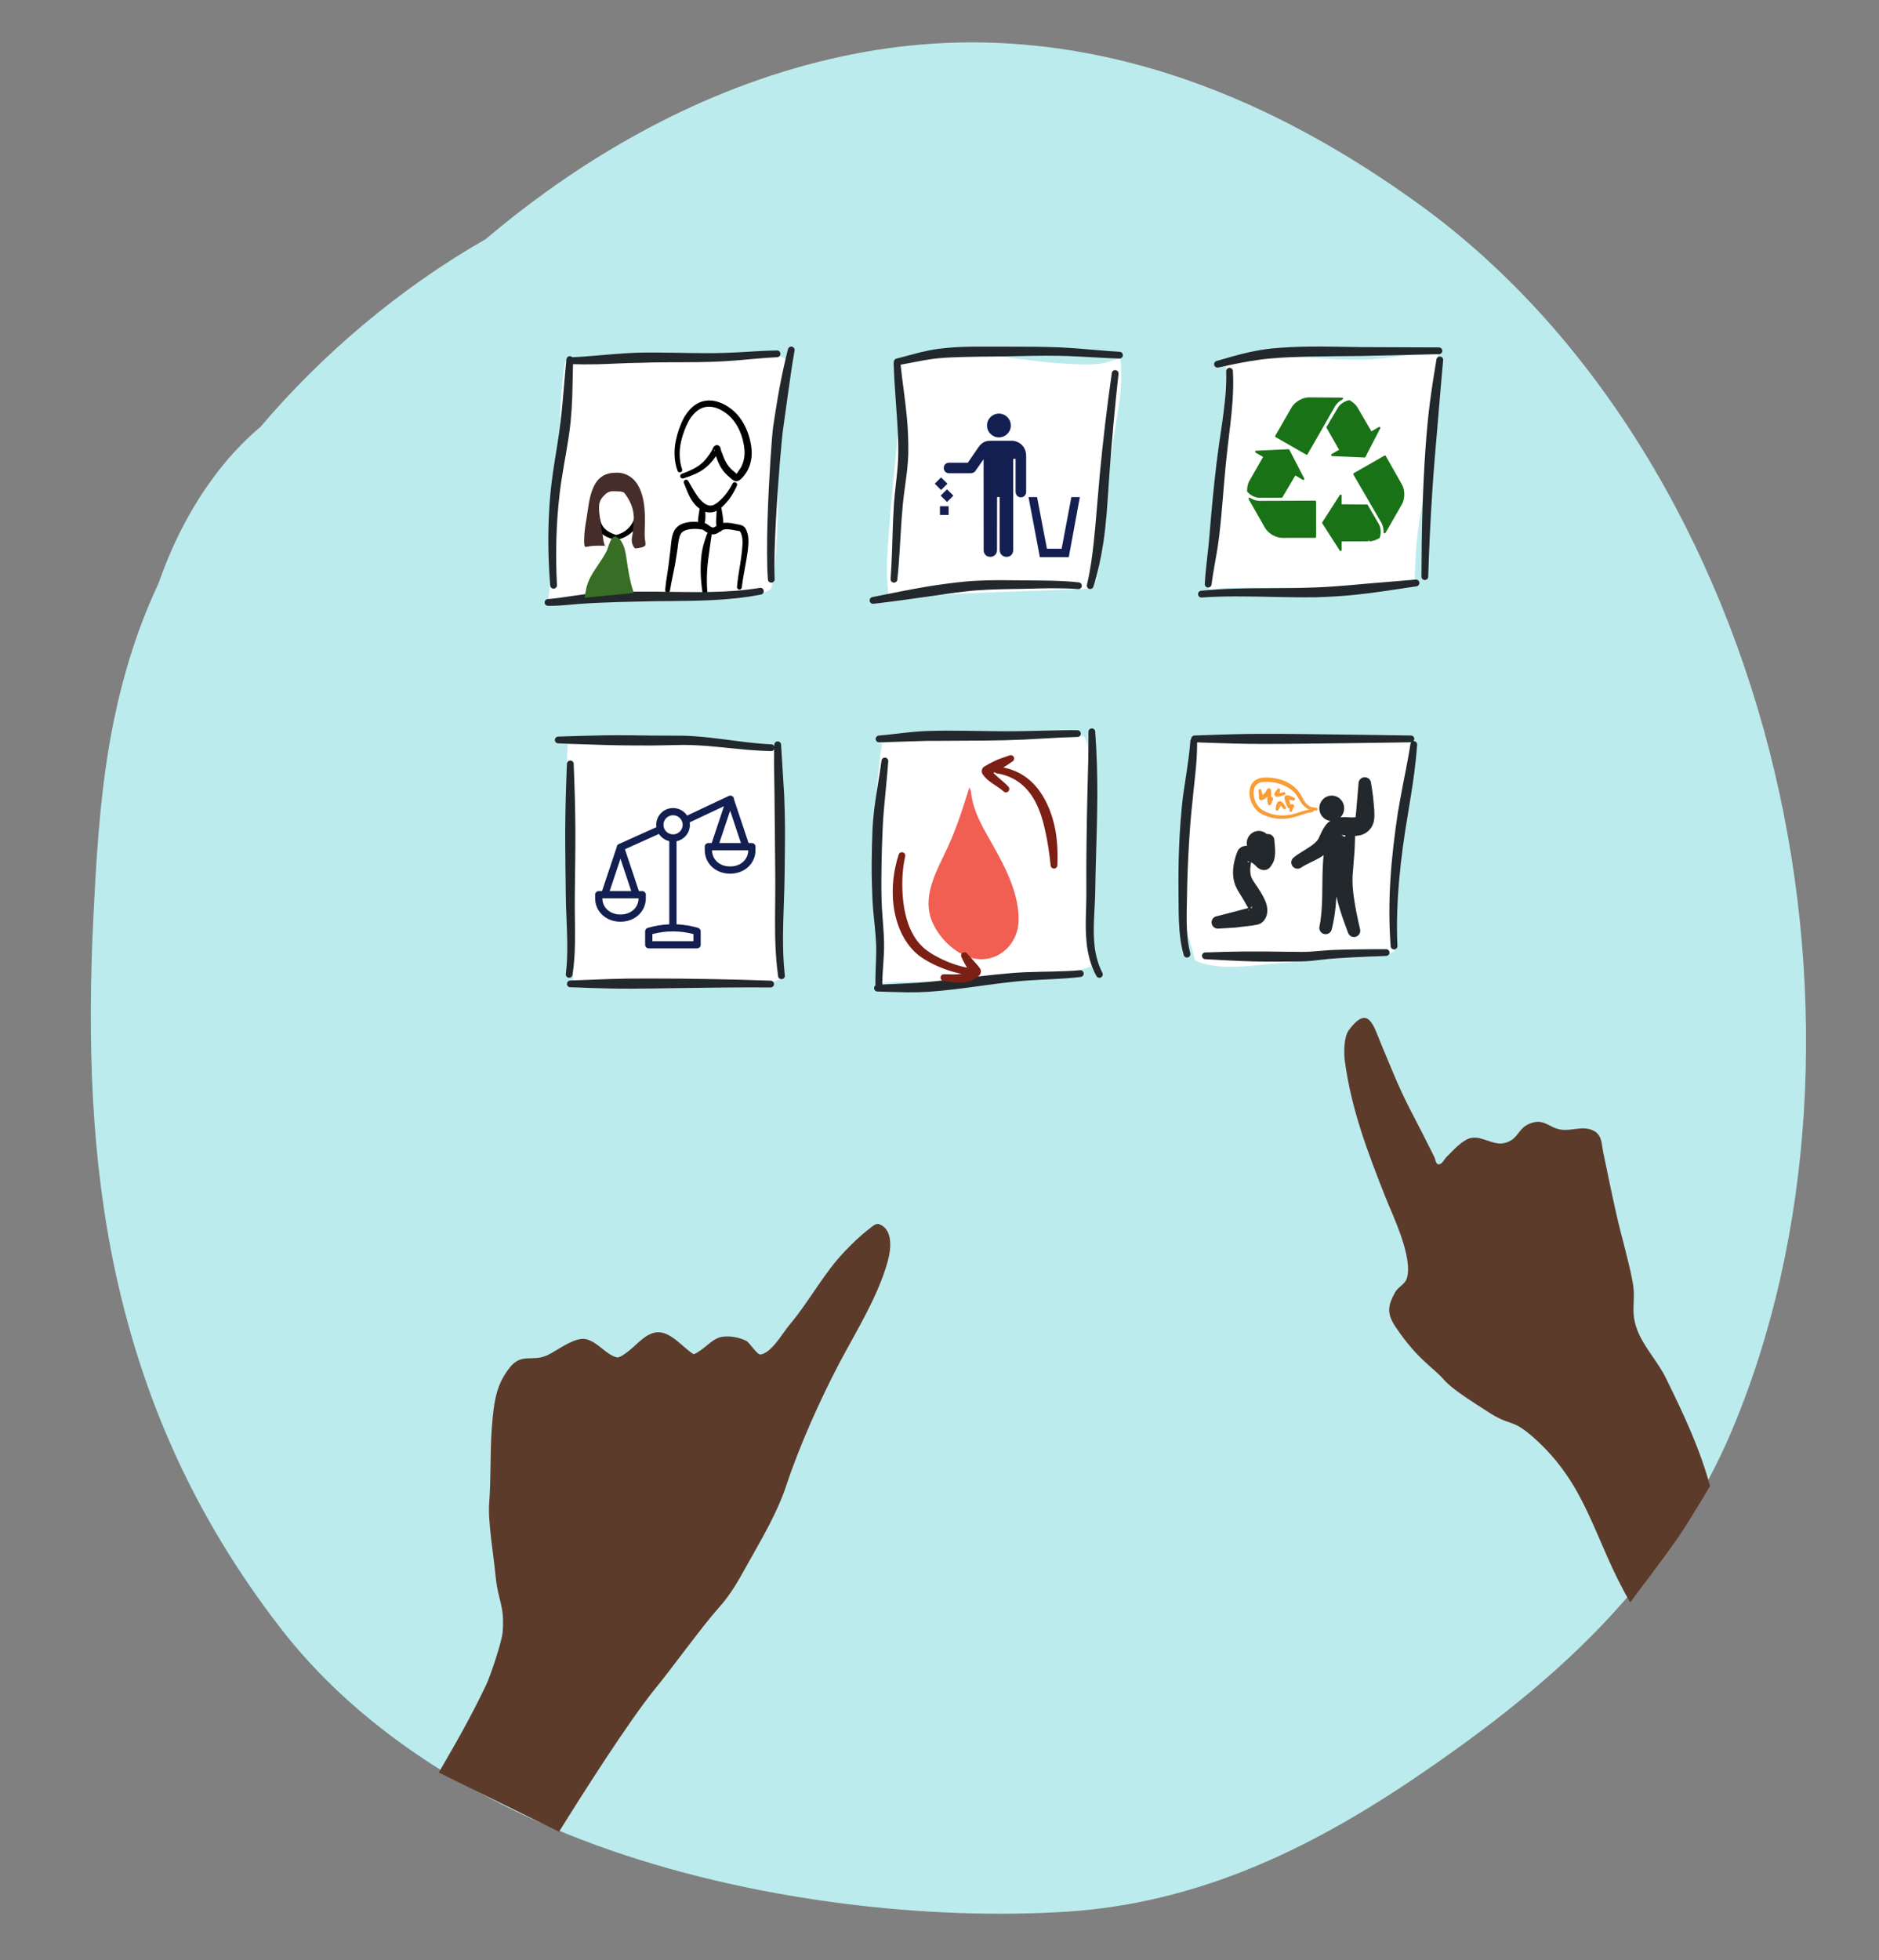 <?xml version="1.0" encoding="UTF-8" standalone="no"?>
<!DOCTYPE svg PUBLIC "-//W3C//DTD SVG 1.1//EN" "http://www.w3.org/Graphics/SVG/1.1/DTD/svg11.dtd">
<svg width="100%" height="100%" viewBox="0 0 512 534" version="1.1" xmlns="http://www.w3.org/2000/svg" xmlns:xlink="http://www.w3.org/1999/xlink" xml:space="preserve" xmlns:serif="http://www.serif.com/" style="fill-rule:evenodd;clip-rule:evenodd;stroke-linejoin:round;stroke-miterlimit:2;">
    <rect x="0" y="0" width="512" height="534" fill="#808080" stroke="none"/>
    <g transform="matrix(1,0,0,1,-4800.42,-2652.36)">
        <g id="Bottom">
        </g>
        <g id="Middle">
        </g>
        <g id="_3.-Talking-about-community" serif:id="3. Talking about community" transform="matrix(0.4,0,0,0.667,4800.42,2652.36)">
            <rect x="0" y="0" width="1280" height="800" style="fill:none;"/>
            <g id="Community-vector-art" serif:id="Community vector art">
            </g>
            <g id="Selecting-issues" serif:id="Selecting issues" transform="matrix(2.502,0,0,1.2,-1762.24,-56.854)">
                <g transform="matrix(-1.111,-1.70029e-16,1.38993e-16,-1.418,1210.79,11009.9)">
                    <path d="M416.982,7591.02L416.981,7591.03C416.945,7591.13 416.908,7591.23 416.871,7591.34C413.076,7601.9 407.732,7611.61 400.842,7619.78C398.185,7622.93 395.221,7625.87 391.972,7628.57C384.438,7637.27 375.935,7645.55 366.805,7653.05C357.322,7660.85 347.169,7667.81 336.789,7673.61C332.061,7677.55 327.103,7681.34 321.908,7685C310.046,7693.36 297.162,7700.73 283.645,7706.55C269.061,7712.82 253.745,7717.28 238.126,7719.41C212.737,7722.87 188.193,7719.69 164.991,7711.8C144.697,7704.89 125.45,7694.29 107.844,7681.77C64.725,7651.12 34.254,7600.85 20.927,7545.57C7.979,7491.86 11.356,7434.04 31.537,7387.41C38.563,7371.18 48.428,7356.85 60.24,7344.11C74.583,7328.64 91.945,7315.61 109.381,7304.07C123.542,7294.7 138.532,7286.38 154.375,7280.65C167.034,7276.07 180.229,7273.08 194.005,7272.18C227.739,7269.98 271.841,7274.55 309.878,7288.16C341.533,7299.49 368.927,7317.22 386.97,7340.03C408.578,7367.35 420.992,7395.73 427.58,7425.69C433.47,7452.47 434.493,7480.64 432.976,7510.71C432.312,7523.86 431.524,7537.81 429.229,7551.3C427.204,7563.2 424.055,7574.77 419.434,7585.61C418.664,7587.41 417.847,7589.22 416.982,7591.02Z" style="fill:rgb(188,235,237);"/>
                </g>
                <g transform="matrix(0.821,0,0,1.025,497.04,-9249.53)">
                    <path d="M439.922,9190.24C436.696,9210.03 439.086,9230.3 436.301,9250.18C435.579,9255.32 435.016,9260.45 434.748,9265.64C434.713,9266.33 434.073,9270.1 434.543,9270.53C435.159,9271.09 437.967,9270.89 438.861,9270.95C443.393,9271.28 450.266,9268.52 454.802,9268.49C467.433,9268.41 477.504,9269.5 490.052,9268C495.87,9267.3 503.091,9269.25 507.98,9265.78C508.533,9265.38 508.695,9263.07 508.799,9262.41C509.369,9258.76 509.714,9255.09 509.952,9251.41C510.928,9236.31 510.117,9221.18 510.692,9206.08C510.854,9201.81 511.52,9197.69 512.411,9193.51C512.503,9193.08 513.5,9189.7 513.277,9189.53C509.082,9186.35 502.662,9189.54 497.631,9188.86C488.341,9187.59 481.006,9189.36 470.082,9188.78C460.987,9188.3 450.362,9191.05 441.141,9190.13" style="fill:white;"/>
                </g>
                <g transform="matrix(0.821,0,0,1.025,497.04,-9249.53)">
                    <path d="M549.755,9191.07C557.683,9189.76 565.524,9187.8 573.613,9187.86C584.229,9187.95 594.612,9190.33 605.212,9190.87C609.722,9191.1 614.437,9191.52 618.912,9190.65C619.673,9190.51 623.324,9189.08 623.867,9189.38C624.365,9189.65 624.242,9192.77 624.276,9193.55C624.474,9198.05 623.889,9202.59 623.172,9207.02C620.846,9221.37 618.923,9235.85 617.23,9250.29C616.784,9254.09 616.447,9257.93 616.384,9261.75C616.366,9262.82 613.697,9264.73 613.272,9265.57C613.003,9266.11 548.835,9267.01 547.821,9269.85C547.259,9271.42 546.957,9265.66 546.804,9264.04C546.279,9258.5 546.849,9252.93 547.229,9247.4C548.503,9228.82 551.341,9209.83 551.205,9191.22" style="fill:white;"/>
                </g>
                <g transform="matrix(0.821,0,0,1.025,497.04,-9249.53)">
                    <path d="M659.782,9190.1C676.623,9186.09 693.509,9190.91 710.547,9189.19C715.243,9188.71 719.89,9187.85 724.589,9187.38C725.046,9187.33 728.637,9186.63 728.849,9186.86C729.449,9187.51 729.261,9189.73 729.35,9190.65C729.691,9194.19 729.531,9197.76 729.397,9201.31C728.819,9216.72 724.686,9231.37 722.722,9246.56C722.132,9251.13 721.901,9255.73 721.682,9260.32C721.666,9260.66 721.697,9264.32 721.463,9264.39C716.348,9265.92 709.742,9264.83 704.391,9264.96C692.832,9265.24 681.275,9265.33 669.711,9265.35C665.565,9265.36 661.379,9265.23 657.234,9265.46C656.781,9265.49 653.863,9266.07 653.569,9265.8C653.152,9265.41 652.455,9264.71 652.57,9264.18C654.527,9255.13 655.128,9242.55 656.717,9233.76C659.483,9218.47 658.096,9205.45 659.291,9189.98" style="fill:white;"/>
                </g>
                <g transform="matrix(0.821,0,0,1.025,497.04,-9249.53)">
                    <path d="M440.79,9317.31L485.442,9317.31C491.651,9317.31 497.761,9317.86 503.915,9318.66C504.122,9318.69 509.422,9319.06 509.553,9319.41C510.735,9322.53 510.589,9326.52 510.776,9329.79C511.221,9337.6 511.098,9345.38 510.927,9353.19C510.732,9362.06 510.368,9370.99 511.166,9379.83C511.502,9383.55 511.815,9387.27 512.104,9391C512.14,9391.46 512.678,9394.31 512.365,9394.56C509.758,9396.63 504.122,9396.78 501.022,9397.14C491.037,9398.28 480.949,9398.25 470.913,9398.31C463.895,9398.35 456.802,9398.48 449.784,9398.14C448.203,9398.07 444.482,9398.54 443.085,9397.81C442.622,9397.58 442.546,9394.01 442.501,9393.54C442.02,9388.55 441.828,9383.53 441.705,9378.53C441.199,9358.06 439.757,9337.78 440.729,9317.29" style="fill:white;"/>
                </g>
                <g transform="matrix(0.821,0,0,1.025,497.04,-9249.53)">
                    <path d="M543.217,9317.2C560.532,9314.91 578.224,9315.07 595.672,9315.01C599.278,9314.99 602.915,9315.09 606.523,9314.96C607.108,9314.94 611.853,9314.36 612.039,9314.72C614.044,9318.55 613.979,9324.51 614.349,9328.88C614.83,9334.58 614.081,9340.3 613.886,9346.01C613.585,9354.77 613.557,9363.55 613.524,9372.32C613.506,9377.04 614.071,9381.47 614.797,9386.13C614.863,9386.55 615.681,9390.19 615.436,9390.34C611.487,9392.71 605.467,9393.11 601.073,9393.83C588.239,9395.94 575.001,9395.99 562.028,9396.13C557.571,9396.18 553.106,9396.14 548.651,9396.29C548.01,9396.31 544.669,9396.81 544.265,9396.4C543.622,9395.74 543.873,9391.93 543.827,9391.2C543.51,9386.18 543.343,9381.15 543.166,9376.12C542.468,9356.2 541.831,9336.42 545.059,9316.68" style="fill:white;"/>
                </g>
                <g transform="matrix(0.821,0,0,1.025,497.04,-9249.53)">
                    <path d="M648.484,9316.25C645.631,9328.15 644.788,9340.14 644.543,9352.36C644.352,9361.88 644.014,9372.34 646.722,9381.61C647.269,9383.48 647.792,9385.36 648.349,9387.23C648.439,9387.53 648.647,9388.98 648.872,9389.08C654.993,9391.98 663.657,9391.25 670.168,9390.58C679.952,9389.58 689.771,9388.7 699.59,9388.1C703.636,9387.85 707.835,9388.06 711.791,9387.06C712.306,9386.93 714.782,9386.27 714.886,9385.84C715.521,9383.18 713.911,9378.35 713.928,9375.46C713.971,9367.89 714.856,9360.67 715.957,9353.17C717.393,9343.4 718.572,9333.6 719.933,9323.82C720.238,9321.63 720.56,9319.44 720.685,9317.22C720.691,9317.12 720.872,9315.25 720.734,9315.19C719.078,9314.47 716.649,9314.74 714.813,9314.64C709.029,9314.34 703.238,9314.67 697.453,9314.81C680.667,9315.24 663.661,9315.93 646.869,9315.63" style="fill:white;"/>
                </g>
                <g transform="matrix(0.821,0,0,1.025,497.04,-9249.53)">
                    <path d="M489.914,9221.61C489.645,9222 489.366,9222.38 489.075,9222.75C488.664,9223.27 488.23,9223.78 487.771,9224.26C486.789,9225.29 485.716,9226.1 484.562,9226.76C482.887,9227.72 481.05,9228.37 479.115,9228.99C478.697,9229.13 478.24,9228.91 478.097,9228.49C477.953,9228.07 478.176,9227.62 478.595,9227.47C480.381,9226.82 482.074,9226.14 483.605,9225.17C484.576,9224.56 485.477,9223.83 486.289,9222.91C486.688,9222.45 487.061,9221.98 487.417,9221.49C487.776,9221 488.114,9220.5 488.434,9219.98C488.592,9219.72 488.787,9219.13 489.002,9218.77C489.162,9218.5 489.351,9218.31 489.518,9218.19C489.953,9217.87 490.343,9217.92 490.658,9218.03C490.897,9218.12 491.134,9218.3 491.309,9218.61C491.439,9218.85 491.49,9219.44 491.604,9219.72L492.433,9221.88C492.815,9222.85 493.247,9223.7 493.786,9224.49C494.31,9225.25 494.94,9225.94 495.727,9226.59C495.908,9226.74 496.52,9227.24 496.786,9227.46C497.037,9227.17 497.345,9226.59 497.504,9226.4C498.227,9225.51 498.734,9224.41 499.044,9223.26C499.364,9222.07 499.478,9220.83 499.388,9219.67C499.217,9217.44 498.645,9215.1 497.663,9212.96C496.697,9210.87 495.34,9208.96 493.557,9207.58C491.92,9206.31 490.09,9205.4 488.245,9205.22C486.479,9205.05 484.709,9205.56 483.122,9207.05C482.69,9207.46 482.278,9207.91 481.904,9208.39C481.53,9208.87 481.192,9209.38 480.908,9209.9C480.324,9210.97 479.823,9212.09 479.401,9213.24C478.975,9214.39 478.627,9215.58 478.352,9216.77C478.012,9218.25 477.843,9219.83 477.887,9221.4C477.93,9222.96 478.179,9224.51 478.681,9225.94C478.831,9226.35 478.615,9226.81 478.199,9226.96C477.783,9227.11 477.323,9226.9 477.173,9226.48C476.588,9224.91 476.278,9223.19 476.2,9221.46C476.122,9219.74 476.277,9218.01 476.622,9216.39C476.892,9215.12 477.24,9213.85 477.67,9212.62C478.103,9211.37 478.622,9210.16 479.23,9209C479.552,9208.39 479.937,9207.78 480.364,9207.21C480.792,9206.64 481.264,9206.11 481.762,9205.62C483.806,9203.65 486.119,9202.97 488.431,9203.16C490.651,9203.34 492.883,9204.36 494.872,9205.86C496.956,9207.43 498.574,9209.59 499.722,9212C500.85,9214.37 501.517,9216.98 501.736,9219.47C501.859,9220.89 501.735,9222.42 501.354,9223.87C500.964,9225.36 500.302,9226.76 499.378,9227.91C499.069,9228.29 498.581,9228.94 498.065,9229.34C497.664,9229.66 497.234,9229.86 496.829,9229.91C496.54,9229.95 496.114,9229.88 495.666,9229.61C495.159,9229.31 494.476,9228.66 494.196,9228.42C493.237,9227.61 492.473,9226.75 491.842,9225.8C491.223,9224.86 490.73,9223.85 490.302,9222.7L489.914,9221.61ZM496.717,9227.53C496.644,9227.53 496.568,9227.52 496.523,9227.53C496.498,9227.53 496.437,9227.52 496.447,9227.54C496.503,9227.68 496.6,9227.65 496.717,9227.53ZM489.503,9219.91C489.497,9219.7 489.465,9219.53 489.331,9219.57C489.109,9219.63 489.274,9219.78 489.503,9219.91Z"/>
                </g>
                <g transform="matrix(0.821,0,0,1.025,497.04,-9249.53)">
                    <path d="M479.311,9230.58C479.116,9230.19 479.281,9229.7 479.678,9229.51C480.076,9229.32 480.556,9229.48 480.751,9229.88C481.55,9231.27 482.396,9232.82 483.345,9234.25C483.932,9235.14 484.55,9235.98 485.31,9236.65C485.918,9237.22 486.559,9237.68 487.258,9237.9C487.873,9238.1 488.529,9238.09 489.228,9237.77C489.472,9237.65 489.704,9237.53 489.926,9237.38C490.151,9237.24 490.369,9237.08 490.578,9236.9C491.006,9236.55 491.424,9236.16 491.823,9235.76C492.224,9235.36 492.609,9234.94 492.967,9234.51C493.444,9233.93 493.884,9233.32 494.287,9232.69C494.697,9232.05 495.073,9231.38 495.419,9230.71C495.609,9230.31 496.088,9230.14 496.487,9230.33C496.887,9230.52 497.058,9231 496.868,9231.4C496.543,9232.14 496.184,9232.87 495.789,9233.58C495.388,9234.31 494.945,9235.01 494.459,9235.67C494.094,9236.17 493.698,9236.66 493.281,9237.13C492.863,9237.6 492.42,9238.05 491.966,9238.47C491.7,9238.72 491.423,9238.94 491.133,9239.15C490.84,9239.36 490.531,9239.55 490.206,9239.73C489.217,9240.25 488.254,9240.39 487.334,9240.28C486.037,9240.13 484.813,9239.42 483.693,9238.43C482.798,9237.59 482.021,9236.57 481.397,9235.43C480.54,9233.87 479.946,9232.13 479.311,9230.58Z"/>
                </g>
                <g transform="matrix(0.821,0,0,1.025,497.04,-9249.53)">
                    <path d="M474.671,9266.21C474.618,9266.65 474.218,9266.96 473.779,9266.91C473.339,9266.85 473.026,9266.45 473.079,9266.01C473.156,9265.14 473.255,9264.28 473.371,9263.42C473.637,9261.43 473.982,9259.46 474.249,9257.47L474.864,9252.34C474.995,9251.29 475.064,9249.97 475.301,9248.74C475.487,9247.78 475.783,9246.87 476.227,9246.13C476.995,9244.88 478.31,9244.1 479.85,9243.72C481.752,9243.25 483.993,9243.38 485.605,9243.66C486.267,9243.78 486.833,9244.08 487.364,9244.46C487.71,9244.7 488.037,9244.98 488.411,9245.17C488.591,9245.26 488.785,9245.33 489.017,9245.31C489.15,9245.3 489.268,9245.26 489.379,9245.2C489.983,9244.89 490.506,9244.38 491.151,9244.12C491.947,9243.8 492.813,9243.69 493.697,9243.73C494.837,9243.77 496.007,9244.03 497.041,9244.25C497.707,9244.39 498.393,9244.47 498.925,9244.81C499.248,9245.01 499.534,9245.28 499.752,9245.67C500.294,9246.65 500.568,9247.74 500.662,9248.86C500.79,9250.4 500.593,9252 500.408,9253.43C500.051,9256.2 499.462,9258.94 498.994,9261.69C498.798,9262.85 498.622,9264.02 498.497,9265.19C498.455,9265.63 498.064,9265.95 497.623,9265.91C497.182,9265.87 496.859,9265.48 496.901,9265.03C497,9263.83 497.151,9262.63 497.325,9261.43C497.723,9258.69 498.243,9255.96 498.531,9253.21C498.668,9251.9 498.824,9250.44 498.676,9249.05C498.587,9248.22 498.383,9247.41 497.965,9246.69C497.894,9246.57 497.774,9246.53 497.657,9246.5C497.337,9246.4 496.979,9246.38 496.632,9246.31C495.706,9246.14 494.659,9245.91 493.641,9245.89C493.069,9245.88 492.507,9245.95 491.996,9246.17C491.419,9246.41 490.97,9246.9 490.432,9247.19C490.052,9247.4 489.643,9247.53 489.187,9247.57C488.51,9247.63 487.934,9247.48 487.405,9247.23C487.004,9247.03 486.635,9246.77 486.267,9246.51C485.939,9246.28 485.623,9246.03 485.214,9245.96C483.873,9245.74 482.012,9245.64 480.435,9246.04C479.538,9246.27 478.725,9246.65 478.279,9247.39C477.963,9247.9 477.778,9248.54 477.637,9249.21C477.39,9250.39 477.29,9251.65 477.14,9252.65L476.318,9257.81C475.943,9259.78 475.502,9261.74 475.118,9263.7C474.956,9264.54 474.8,9265.37 474.671,9266.21Z"/>
                </g>
                <g transform="matrix(0.821,0,0,1.025,498.589,-9248.89)">
                    <path d="M485.026,9246.94C485.142,9246.51 485.582,9246.26 486.009,9246.37C486.437,9246.49 486.69,9246.93 486.574,9247.35C486.408,9248.31 486.295,9249.24 486.161,9250.18C486.026,9251.12 485.91,9252.05 485.778,9252.98C485.513,9254.85 485.252,9256.71 485.133,9258.58C484.977,9261.06 484.966,9263.57 485.171,9266.14C485.223,9266.58 484.907,9266.98 484.468,9267.03C484.028,9267.09 483.63,9266.77 483.579,9266.33C482.973,9262.32 482.772,9258.45 483.152,9254.57C483.229,9253.78 483.333,9253 483.478,9252.22C483.573,9251.71 483.687,9251.19 483.821,9250.68C484.15,9249.42 484.571,9248.19 485.026,9246.94Z"/>
                </g>
                <g transform="matrix(0.821,0,0,1.025,497.04,-9249.53)">
                    <path d="M485.77,9244.9C485.725,9245.34 485.33,9245.66 484.89,9245.62C484.45,9245.57 484.13,9245.18 484.176,9244.74C484.122,9244.38 484.05,9244.07 484.016,9243.71C483.984,9243.38 483.963,9243.04 483.979,9242.7C483.999,9242.24 484.082,9241.78 484.149,9241.33C484.305,9240.25 484.507,9239.2 484.62,9238.12C484.62,9237.68 484.98,9237.32 485.422,9237.32C485.865,9237.32 486.224,9237.68 486.223,9238.12C486.354,9239.49 486.466,9240.86 486.418,9242.24C486.408,9242.52 486.389,9242.79 486.347,9243.06C486.319,9243.24 486.28,9243.42 486.229,9243.59C486.099,9244.05 485.929,9244.45 485.77,9244.9Z"/>
                </g>
                <g transform="matrix(0.821,0,0,1.025,497.04,-9249.53)">
                    <path d="M491.983,9245.86C491.983,9246.31 491.624,9246.67 491.181,9246.67C490.739,9246.67 490.38,9246.31 490.38,9245.86C490.289,9245.52 490.184,9245.22 490.113,9244.87C490.045,9244.54 489.988,9244.21 489.967,9243.87C489.938,9243.41 489.971,9242.95 489.99,9242.48C490.035,9241.39 490.133,9240.32 490.173,9239.22C490.144,9238.78 490.478,9238.4 490.92,9238.37C491.361,9238.34 491.744,9238.67 491.773,9239.11C491.997,9240.47 492.244,9241.8 492.343,9243.16C492.362,9243.43 492.372,9243.7 492.36,9243.97C492.351,9244.15 492.331,9244.33 492.3,9244.51C492.22,9244.98 492.095,9245.4 491.983,9245.86Z"/>
                </g>
                <g transform="matrix(0.821,0,0,1.025,497.04,-9249.53)">
                    <path d="M456.307,9249.3C454.074,9248.78 452.53,9247.9 451.418,9246.86C450.352,9245.86 449.767,9244.62 449.411,9243.21C449.042,9241.59 448.577,9240.75 448.434,9239.68C448.32,9238.83 448.377,9237.87 448.722,9236.51C450.159,9231.57 453.734,9229.75 457.123,9230.08C460.551,9230.42 463.94,9233.04 464.713,9237.12C464.815,9237.67 465.029,9238.88 465.099,9239.87C465.147,9240.55 465.136,9241.15 465.052,9241.53C464.561,9243.69 463.545,9245.4 462.254,9246.66C460.704,9248.17 458.819,9249.06 457.116,9249.34C456.847,9249.4 456.568,9249.38 456.307,9249.3ZM456.799,9247.77C459.351,9247.26 462.394,9245.12 463.147,9241.16C463.289,9240.42 462.867,9238.31 462.705,9237.57C461.406,9231.64 453.062,9229.83 451.035,9237.15C450.318,9239.74 451.123,9240.33 451.575,9242.82C451.985,9245.07 453.501,9246.71 456.799,9247.77Z"/>
                </g>
                <g transform="matrix(0.821,0,0,1.025,497.04,-9249.53)">
                    <path d="M453.327,9251.38C451.636,9251.38 449.897,9251.27 448.216,9251.5C447.991,9251.53 446.692,9251.85 446.549,9251.72C446.138,9251.32 446.208,9250.01 446.208,9249.51C446.208,9247.21 446.545,9244.95 446.939,9242.69C447.944,9236.93 448.078,9227.7 455.863,9227.15C456.92,9227.08 458.09,9227.05 459.122,9227.35C466.102,9229.36 466.506,9238.63 466.341,9244.48C466.298,9245.99 466.223,9247.52 466.338,9249.03C466.374,9249.5 466.715,9250.8 466.45,9251.28C466.076,9251.96 463.867,9252.19 463.232,9252.25C462.852,9252.28 462.412,9251.3 462.29,9251.02C461.578,9249.4 462.383,9247.81 462.416,9246.12C462.464,9243.75 463.915,9239.51 459.568,9233.85C459.099,9233.24 457.238,9233.33 456.464,9233.28C454.408,9233.13 453.628,9233.76 452.375,9235.16C450.6,9237.14 451.179,9239.56 451.408,9242.03C451.561,9243.68 451.927,9245.6 452.239,9247.24C452.639,9249.34 452.391,9249.6 453.163,9251.59" style="fill:rgb(70,45,42);"/>
                </g>
                <g transform="matrix(0.395,0,0,0.493,958.84,187.921)">
                    <g>
                        <path d="M44.211,16.871C48.742,16.875 52.418,13.195 52.418,8.664C52.422,4.125 48.742,0.453 44.211,0.461C39.672,0.449 35.996,4.125 36.008,8.664C35.996,13.195 39.676,16.875 44.211,16.871Z" style="fill:rgb(19,31,81);fill-rule:nonzero;"/>
                        <path d="M92.371,99.539L100,58.078L94.156,58.078L87.449,93.746L77.312,93.746L70.507,58.078L64.621,58.078L72.437,99.539L92.371,99.539Z" style="fill:rgb(19,31,81);fill-rule:nonzero;"/>
                        <path d="M4.055,57.074L8.445,61.469L12.84,57.074L8.445,52.734L4.055,57.074Z" style="fill:rgb(19,31,81);fill-rule:nonzero;"/>
                        <rect x="3.57" y="64.414" width="5.984" height="5.981" style="fill:rgb(19,31,81);fill-rule:nonzero;"/>
                        <path d="M9.895,41.633L24.665,41.633C25.813,41.653 27.219,41.223 28.043,39.989L33.641,31.977L33.692,94.676C33.708,100.934 42.93,100.875 42.911,94.531L42.958,58.047L44.743,58.047L44.743,94.485C44.723,100.864 54.055,101.02 54.059,94.677L54.059,31.689L55.7,31.689L55.7,54.185C55.676,59.587 63.001,59.587 62.985,54.282L62.989,29.712C63.004,23.08 58.087,19.189 52.899,19.189L38.278,19.189C34.813,19.185 32.297,20.557 30.168,23.584L22.782,34.35L9.993,34.35C4.821,34.346 5.11,41.655 9.895,41.635L9.895,41.633Z" style="fill:rgb(19,31,81);fill-rule:nonzero;"/>
                        <path d="M8.738,48.824L4.344,44.48L0,48.824L4.344,53.215L8.738,48.824Z" style="fill:rgb(19,31,81);fill-rule:nonzero;"/>
                    </g>
                </g>
                <g transform="matrix(0.821,0,0,1.025,497.04,-9249.53)">
                    <path d="M706.534,9249.89L697.416,9249.93L697.425,9252.77C697.425,9252.92 697.323,9253.06 697.174,9253.1C697.025,9253.15 696.865,9253.09 696.781,9252.95L691.008,9243.95C690.929,9243.83 690.929,9243.67 691.007,9243.55L696.778,9234.55C696.862,9234.42 697.022,9234.35 697.171,9234.4C697.32,9234.44 697.423,9234.58 697.422,9234.73C697.422,9234.73 697.402,9237.59 697.402,9237.59L705.824,9237.67C705.913,9237.67 705.996,9237.71 706.04,9237.79L709.791,9244.23C710.13,9244.81 710.324,9245.61 710.364,9246.43C710.402,9247.21 710.301,9248.01 710.067,9248.67C710.044,9248.73 710,9248.78 709.943,9248.82C709.431,9249.14 708.881,9249.4 708.325,9249.58C707.723,9249.78 707.116,9249.89 706.543,9249.9L706.54,9249.9L706.32,9249.8C706.32,9249.8 706.538,9249.89 706.538,9249.89C706.538,9249.89 706.532,9249.74 706.548,9249.59C706.545,9249.59 706.543,9249.59 706.54,9249.59L706.538,9249.58L706.23,9249.58C706.23,9249.67 706.264,9249.75 706.32,9249.8C706.375,9249.86 706.45,9249.89 706.534,9249.89ZM696.207,9205.48C696.539,9204.9 697.127,9204.34 697.815,9203.89C698.467,9203.47 699.208,9203.16 699.893,9203.03C699.953,9203.02 700.014,9203.03 700.068,9203.06C700.595,9203.35 701.092,9203.7 701.528,9204.08C701.999,9204.5 702.398,9204.97 702.686,9205.46C702.691,9205.47 702.695,9205.48 702.698,9205.49C702.959,9205.93 707.29,9213.37 707.29,9213.37L709.766,9211.93C709.891,9211.86 710.049,9211.88 710.154,9211.98C710.258,9212.08 710.284,9212.23 710.218,9212.36L705.317,9221.86C705.253,9221.99 705.122,9222.07 704.983,9222.06L694.301,9221.6C694.135,9221.6 693.993,9221.48 693.953,9221.32C693.914,9221.16 693.986,9220.99 694.13,9220.9L696.568,9219.5L692.418,9212.22C692.361,9212.12 692.361,9212 692.418,9211.9L696.207,9205.48C696.194,9205.5 696.185,9205.53 696.179,9205.55C696.193,9205.49 696.281,9205.62 696.348,9205.73L696.207,9205.48ZM696.306,9205.81C696.249,9205.77 696.189,9205.72 696.176,9205.64C696.18,9205.67 696.19,9205.7 696.207,9205.73C696.229,9205.77 696.261,9205.8 696.298,9205.82L696.306,9205.81ZM702.584,9205.85C702.626,9205.83 702.661,9205.79 702.686,9205.75C702.712,9205.7 702.724,9205.65 702.724,9205.6C702.723,9205.65 702.711,9205.7 702.686,9205.74C702.661,9205.79 702.625,9205.82 702.583,9205.85L702.584,9205.85ZM666.957,9230.21C666.908,9230.18 666.866,9230.14 666.836,9230.09C666.781,9230 666.781,9229.88 666.836,9229.79C666.836,9229.79 671.37,9221.87 671.37,9221.87L668.906,9220.46C668.771,9220.38 668.704,9220.22 668.741,9220.07C668.778,9219.92 668.91,9219.81 669.065,9219.81L679.747,9219.31C679.893,9219.3 680.028,9219.38 680.096,9219.51L685.004,9229.01C685.076,9229.14 685.048,9229.31 684.936,9229.42C684.824,9229.53 684.654,9229.55 684.519,9229.47L682.058,9228.03L677.78,9235.28C677.735,9235.36 677.653,9235.41 677.563,9235.41L670.112,9235.43C669.439,9235.43 668.653,9235.2 667.921,9234.83C667.227,9234.47 666.583,9233.98 666.13,9233.45C666.087,9233.4 666.063,9233.34 666.061,9233.27C666.045,9232.67 666.096,9232.06 666.214,9231.49C666.342,9230.87 666.549,9230.29 666.832,9229.79C666.779,9229.88 666.779,9230 666.834,9230.09C666.863,9230.15 666.906,9230.18 666.956,9230.21C666.957,9230.21 666.957,9230.21 666.957,9230.21ZM695.29,9204.95L686.105,9221C686.017,9221.15 685.822,9221.2 685.67,9221.11L675.542,9215.31C675.461,9215.26 675.401,9215.19 675.377,9215.1C675.352,9215.01 675.365,9214.91 675.412,9214.83L680.821,9205.42C681.351,9204.5 682.262,9203.67 683.31,9203.06C684.356,9202.46 685.536,9202.1 686.593,9202.1L696.998,9202.17L697.646,9202.22C697.768,9202.24 697.866,9202.33 697.888,9202.45C697.91,9202.58 697.852,9202.7 697.743,9202.76C697.245,9203.02 696.774,9203.34 696.362,9203.7C695.926,9204.08 695.555,9204.5 695.29,9204.95ZM670.113,9236.46L688.601,9236.39C688.686,9236.39 688.767,9236.42 688.827,9236.48C688.886,9236.54 688.92,9236.62 688.92,9236.71L688.957,9248.38C688.957,9248.48 688.919,9248.57 688.853,9248.63C688.786,9248.7 688.695,9248.74 688.601,9248.74L677.751,9248.75C676.691,9248.75 675.511,9248.38 674.467,9247.78C673.423,9247.17 672.517,9246.33 671.991,9245.41L666.853,9236.37L666.569,9235.78C666.523,9235.67 666.555,9235.54 666.649,9235.46C666.743,9235.38 666.878,9235.37 666.982,9235.43C667.459,9235.73 667.972,9235.98 668.489,9236.16C669.038,9236.34 669.591,9236.45 670.113,9236.46ZM717.401,9231.02C717.924,9231.92 718.191,9233.1 718.195,9234.28C718.198,9235.47 717.937,9236.66 717.42,9237.57L712.253,9246.59L711.887,9247.14C711.803,9247.25 711.66,9247.29 711.531,9247.25C711.403,9247.2 711.319,9247.08 711.323,9246.94C711.336,9246.38 711.287,9245.82 711.175,9245.28C711.057,9244.72 710.87,9244.2 710.611,9243.75L701.328,9227.76C701.225,9227.59 701.286,9227.36 701.465,9227.25L711.587,9221.45C711.751,9221.35 711.96,9221.41 712.055,9221.57L717.401,9231.02Z" style="fill:rgb(26,114,23);"/>
                </g>
                <g transform="matrix(0.821,0,0,1.025,497.04,-9249.53)">
                    <path d="M666.439,9371.65C666.262,9371.35 666.046,9371.03 665.928,9370.79C665.413,9369.77 664.807,9368.82 664.447,9368.21C663.843,9367.17 663.11,9366.12 662.565,9365.01C662.261,9364.38 661.994,9363.75 661.815,9363.09C661.446,9361.72 661.317,9360.26 661.434,9358.77C661.589,9356.8 662.097,9354.81 662.763,9353.09C663.068,9352.3 663.565,9351.69 664.306,9351.33C665.264,9350.85 666.974,9350.92 667.747,9351.12C668.436,9351.3 669.08,9351.55 669.673,9351.89C670.104,9352.15 670.517,9352.43 670.91,9352.75C670.913,9352.71 670.916,9352.67 670.918,9352.63C670.996,9351.51 670.936,9350.38 670.929,9349.26C670.877,9348.11 671.767,9347.13 672.916,9347.08C674.066,9347.03 675.041,9347.92 675.094,9349.07C675.197,9350.29 675.351,9351.53 675.361,9352.77C675.369,9353.74 675.267,9354.7 675.037,9355.66C674.92,9356.15 674.144,9357.8 673.348,9358.44C672.544,9359.09 671.637,9359.16 670.765,9358.91C670.419,9358.81 670.074,9358.62 669.724,9358.37C669.27,9358.05 668.814,9357.49 668.464,9357.19C668.145,9356.92 667.805,9356.68 667.447,9356.49C667.431,9356.48 667.414,9356.47 667.398,9356.46C667.271,9357.08 667.178,9357.72 667.131,9358.36C667.054,9359.4 667.139,9360.44 667.457,9361.38C667.597,9361.79 667.83,9362.18 668.065,9362.57C668.574,9363.4 669.178,9364.2 669.692,9364.99C670.494,9366.28 672.178,9368.8 672.622,9370.99C672.999,9372.85 672.681,9374.56 671.61,9375.85C671.239,9376.28 670.776,9376.7 670.16,9376.95C669.484,9377.24 668.475,9377.34 667.903,9377.44L662.238,9378.14L656.588,9378.49C655.444,9378.61 654.415,9377.78 654.291,9376.64C654.167,9375.49 654.995,9374.46 656.139,9374.34L661.417,9372.98L666.439,9371.65ZM666.791,9356.24C666.733,9356.23 666.675,9356.22 666.616,9356.2C666.529,9356.19 666.223,9356.04 666.231,9356.18C666.253,9356.54 666.498,9356.48 666.791,9356.24ZM667.151,9371.6C667.486,9371.61 667.824,9371.61 667.754,9371.37C667.675,9371.1 667.397,9371.32 667.151,9371.6ZM666.693,9372.17C666.565,9372.32 666.413,9372.49 666.553,9372.49C666.733,9372.48 666.755,9372.35 666.693,9372.17Z" style="fill:rgb(35,40,44);"/>
                </g>
                <g transform="matrix(0.821,0,0,1.025,497.04,-9249.53)">
                    <path d="M703.012,9330.4C702.961,9329.25 703.852,9328.27 705.002,9328.22C706.151,9328.17 707.126,9329.06 707.177,9330.21C707.424,9331.71 707.654,9333.18 707.83,9334.69C708.003,9336.17 708.107,9337.65 708.24,9339.14C708.29,9340.17 708.345,9341.53 708.119,9342.72C707.96,9343.55 707.634,9344.31 707.217,9344.94C706.406,9346.12 705.412,9346.86 704.286,9347.27C702.985,9347.76 701.468,9347.8 699.909,9347.65C699.227,9347.58 698.536,9347.47 697.871,9347.45C697.559,9347.44 697.25,9347.36 696.986,9347.49C696.646,9347.65 696.372,9347.86 696.162,9348.12C694.979,9349.62 694.349,9351.55 692.923,9352.9C692.069,9353.7 691.109,9354.39 690.062,9355C688.098,9356.13 685.866,9356.96 684.043,9358.18C683.12,9358.87 681.813,9358.68 681.126,9357.76C680.438,9356.83 680.629,9355.53 681.552,9354.84C683.315,9353.39 685.53,9352.29 687.449,9350.92C688.114,9350.45 688.718,9349.92 689.24,9349.33C689.677,9348.84 689.914,9348.23 690.185,9347.64C690.626,9346.67 691.064,9345.71 691.641,9344.84C692.287,9343.87 693.138,9343.06 694.263,9342.4C695.17,9341.86 696.205,9341.62 697.302,9341.52C698.389,9341.42 699.566,9341.54 700.699,9341.58C701.026,9341.59 701.347,9341.58 701.654,9341.55C701.792,9341.53 701.945,9341.56 702.031,9341.43L702.273,9339.17L703.012,9330.4Z" style="fill:rgb(35,40,44);"/>
                </g>
                <g transform="matrix(0.821,0,0,1.025,497.04,-9249.53)">
                    <path d="M695.706,9367.79C695.625,9368.93 695.532,9370.06 695.414,9371.19C695.149,9373.73 694.767,9376.24 694.13,9378.73C693.875,9379.85 692.756,9380.55 691.635,9380.29C690.513,9380.04 689.81,9378.92 690.065,9377.8C690.526,9375.49 690.742,9373.17 690.863,9370.83C691.16,9365.09 690.843,9359.29 691.494,9353.57C691.624,9352.46 691.091,9348.87 691.344,9346.68C691.534,9345.04 692.23,9343.87 692.935,9343.26C693.052,9343.16 693.448,9342.88 694.097,9342.62C694.939,9342.28 696.903,9341.66 697.807,9341.51C699.79,9341.19 700.85,9342.44 701.144,9342.88C701.394,9343.26 701.774,9344.41 701.837,9345.99C701.927,9348.24 701.725,9352 701.7,9352.6L701.053,9360.84C700.917,9363.1 701.102,9365.42 701.413,9367.75C701.907,9371.45 702.698,9375.14 703.506,9378.59C703.837,9379.69 703.212,9380.85 702.11,9381.19C701.008,9381.52 699.845,9380.89 699.513,9379.79C698.219,9376.3 696.821,9372.58 695.922,9368.77C695.845,9368.44 695.773,9368.12 695.706,9367.79ZM697.299,9347.32C698.015,9347.92 698.757,9348.33 698.647,9347.43C698.61,9347.13 697.936,9347.15 697.299,9347.32Z" style="fill:rgb(35,40,44);"/>
                </g>
                <g transform="matrix(1.783,0,0,1.983,-147.159,-18195.3)">
                    <ellipse cx="669.775" cy="9344.25" rx="1.835" ry="2.107" style="fill:rgb(35,40,44);"/>
                </g>
                <g transform="matrix(1.843,0,0,2.049,-167.472,-18823.9)">
                    <ellipse cx="669.775" cy="9344.25" rx="1.835" ry="2.107" style="fill:rgb(35,40,44);"/>
                </g>
                <g transform="matrix(0.605,0,0,0.755,857.892,306.069)">
                    <path d="M74.762,47.941C70.063,47.941 66.645,44.879 66.61,40.648L82.911,40.648C82.876,44.879 79.458,47.941 74.762,47.941L74.762,47.941ZM74.762,22.796L79.621,37.386L69.895,37.382L74.762,22.796ZM49.082,33.487C46.699,33.487 44.758,31.55 44.758,29.171C44.758,26.796 46.699,24.858 49.082,24.858C51.465,24.858 53.406,26.796 53.406,29.171C53.406,31.55 51.465,33.487 49.082,33.487ZM58.25,81.62L39.77,81.62L39.77,78.417C42.786,77.624 45.868,77.226 48.954,77.222C48.973,77.222 48.989,77.226 49.012,77.226C49.028,77.226 49.047,77.222 49.067,77.222C52.149,77.226 55.231,77.624 58.25,78.417L58.25,81.62ZM20.551,59.05L25.41,44.46L30.274,59.054L20.551,59.05ZM25.414,69.601C20.715,69.601 17.297,66.535 17.262,62.304L33.567,62.304C33.528,66.535 30.11,69.601 25.415,69.601L25.414,69.601ZM84.543,37.394L83.063,37.394L76.485,17.664C76.493,17.414 76.45,17.164 76.336,16.926C75.985,16.18 75.145,15.836 74.379,16.074C74.192,16.121 74.016,16.191 73.86,16.293L55.411,25.008C54.051,22.961 51.723,21.605 49.083,21.605C44.899,21.605 41.497,25 41.497,29.172C41.497,29.531 41.532,29.883 41.579,30.227L24.962,37.723C24.22,37.894 23.723,38.543 23.708,39.27L17.11,59.055L15.63,59.055C14.731,59.055 14.001,59.781 14.001,60.68L14.001,62.238C14.001,68.289 18.907,72.855 25.415,72.855C31.919,72.855 36.825,68.289 36.825,62.238L36.825,60.68C36.825,59.781 36.094,59.055 35.196,59.055L33.711,59.055L27.422,40.184L42.719,33.281C43.774,34.902 45.434,36.094 47.38,36.543L47.38,74.027C44.11,74.16 40.852,74.679 37.673,75.632C36.981,75.836 36.512,76.468 36.512,77.187L36.512,83.25C36.512,84.148 37.239,84.875 38.141,84.875L59.879,84.875C60.782,84.875 61.512,84.148 61.512,83.25L61.512,77.187C61.512,76.468 61.036,75.836 60.348,75.632C57.168,74.679 53.907,74.16 50.641,74.027L50.641,36.578C54.078,35.859 56.668,32.812 56.668,29.172C56.668,28.793 56.629,28.422 56.575,28.058L71.997,20.773L66.457,37.394L64.977,37.394C64.078,37.394 63.348,38.125 63.348,39.019L63.348,40.582C63.348,46.633 68.254,51.195 74.762,51.195C81.266,51.195 86.172,46.632 86.172,40.582L86.172,39.019C86.172,38.125 85.442,37.394 84.543,37.394L84.543,37.394Z" style="fill:rgb(19,31,81);"/>
                </g>
                <g transform="matrix(0.821,0,0,1.025,497.04,-9249.53)">
                    <path d="M441.58,9191.05C440.961,9191.05 440.458,9190.55 440.458,9189.93C440.458,9189.31 440.961,9188.8 441.58,9188.8C444.609,9188.69 447.607,9188.43 450.608,9188.19C453.638,9187.94 456.661,9187.67 459.697,9187.47C461.222,9187.37 462.751,9187.31 464.283,9187.25C471.822,9187.1 479.378,9187.41 486.92,9187.41C488.791,9187.41 490.661,9187.39 492.529,9187.33C497.224,9187.21 501.901,9186.82 506.591,9186.62C507.775,9186.57 508.959,9186.53 510.145,9186.51C510.764,9186.49 511.283,9186.98 511.302,9187.6C511.321,9188.22 510.834,9188.74 510.215,9188.76C509.05,9188.81 507.888,9188.88 506.726,9188.97C502.029,9189.31 497.351,9189.84 492.647,9190.11C489.808,9190.27 486.964,9190.36 484.117,9190.4C477.54,9190.49 470.951,9190.37 464.383,9190.63C459.824,9190.68 455.301,9190.98 450.763,9191.1C447.708,9191.18 444.654,9191.16 441.58,9191.05Z" style="fill:rgb(35,40,44);"/>
                </g>
                <g transform="matrix(0.821,0,0,1.025,497.04,-9249.53)">
                    <path d="M513.797,9186.12C513.932,9185.51 514.532,9185.13 515.137,9185.26C515.741,9185.4 516.123,9186 515.988,9186.6C515.568,9188.84 515.161,9191.51 514.74,9194.35C514.302,9197.31 513.877,9200.44 513.459,9203.44C512.996,9206.77 512.534,9209.94 512.196,9212.54C511.751,9215.54 510.543,9229.36 509.831,9242.45C509.414,9250.13 509.152,9257.57 509.384,9262.42C509.421,9263.04 508.95,9263.57 508.332,9263.61C507.714,9263.65 507.181,9263.17 507.143,9262.56C506.775,9257.65 506.797,9250.12 507.039,9242.33C507.45,9229.09 508.463,9215.12 508.854,9212.08C509.399,9208.46 510.104,9203.74 510.976,9199.05C511.85,9194.34 512.886,9189.67 513.797,9186.12Z" style="fill:rgb(35,40,44);"/>
                </g>
                <g transform="matrix(0.821,0,0,1.025,497.04,-9249.53)">
                    <path d="M434.255,9271.31C433.636,9271.32 433.119,9270.84 433.102,9270.22C433.085,9269.6 433.573,9269.08 434.192,9269.06C435.382,9268.98 436.554,9268.84 437.724,9268.69C440.525,9268.33 443.291,9267.85 446.113,9267.5C448.439,9267.25 450.776,9267.03 453.123,9266.9C456.617,9266.7 460.125,9266.66 463.611,9266.59C471.77,9266.52 480.039,9266.88 488.263,9266.7C493.698,9266.59 499.112,9266.25 504.46,9265.35C505.069,9265.24 505.654,9265.64 505.765,9266.25C505.877,9266.86 505.472,9267.45 504.863,9267.56C499.426,9268.64 493.907,9269.17 488.358,9269.43C480.131,9269.83 471.843,9269.65 463.677,9269.91C459.647,9269.98 455.592,9270.1 451.553,9270.28C449.828,9270.36 448.106,9270.43 446.39,9270.55C443.557,9270.72 440.773,9271.05 437.959,9271.22C436.73,9271.29 435.499,9271.32 434.255,9271.31Z" style="fill:rgb(35,40,44);"/>
                </g>
                <g transform="matrix(0.821,0,0,1.025,497.04,-9249.53)">
                    <path d="M440.336,9189.47C440.381,9188.85 440.92,9188.39 441.538,9188.43C442.155,9188.48 442.62,9189.02 442.575,9189.63C442.407,9193.76 442.409,9197.86 442.262,9201.97C442.163,9204.74 441.983,9207.5 441.715,9210.27C441.538,9211.89 441.339,9213.51 441.098,9215.12C440.15,9221.48 438.81,9227.78 438.076,9234.16C437.479,9239.18 437.132,9244.21 436.995,9249.26C436.858,9254.31 436.929,9259.37 437.192,9264.42C437.232,9265.04 436.764,9265.57 436.145,9265.61C435.527,9265.66 434.992,9265.19 434.952,9264.57C434.543,9259.46 434.322,9254.34 434.326,9249.22C434.33,9244.09 434.563,9238.95 435.043,9233.84C435.274,9231.41 435.576,9228.99 435.931,9226.57C436.746,9221.01 437.789,9215.47 438.41,9209.89C438.675,9207.87 438.866,9205.85 439.054,9203.82C439.499,9199.04 439.839,9194.26 440.336,9189.47Z" style="fill:rgb(35,40,44);"/>
                </g>
                <g transform="matrix(0.821,0,0,1.025,497.04,-9249.53)">
                    <path d="M550.271,9191.42C549.664,9191.55 549.068,9191.16 548.94,9190.56C548.811,9189.95 549.199,9189.35 549.805,9189.23C552.524,9188.55 555.202,9187.75 557.919,9187.09C559.773,9186.64 561.643,9186.27 563.543,9186.01C566.113,9185.68 568.7,9185.46 571.298,9185.35C575.144,9185.19 579.005,9185.26 582.837,9185.25C586.996,9185.27 591.169,9185.25 595.34,9185.29C598.135,9185.32 600.928,9185.37 603.715,9185.49C605.737,9185.58 607.757,9185.71 609.777,9185.86C614.448,9186.22 619.114,9186.68 623.787,9186.96C624.405,9186.99 624.886,9187.51 624.858,9188.13C624.831,9188.75 624.306,9189.23 623.687,9189.2C618.996,9189.06 614.306,9188.72 609.614,9188.5C607.62,9188.41 605.626,9188.33 603.631,9188.3C600.873,9188.25 598.11,9188.26 595.345,9188.3C591.178,9188.35 587.009,9188.47 582.854,9188.53C579.055,9188.56 575.229,9188.59 571.415,9188.7C568.899,9188.77 566.387,9188.86 563.891,9189.1C562.075,9189.26 560.285,9189.54 558.501,9189.86C555.753,9190.35 553.026,9190.94 550.271,9191.42Z" style="fill:rgb(35,40,44);"/>
                </g>
                <g transform="matrix(0.821,0,0,1.025,497.04,-9249.53)">
                    <path d="M548.854,9190.93C548.813,9190.31 549.281,9189.78 549.899,9189.74C550.518,9189.7 551.053,9190.16 551.094,9190.78C551.397,9193.76 551.806,9196.72 552.186,9199.69C552.567,9202.68 552.949,9205.67 553.227,9208.66C553.602,9212.7 553.779,9216.76 553.706,9220.82C553.656,9222.53 553.525,9224.24 553.342,9225.94C552.929,9229.81 552.271,9233.66 551.906,9237.52C551.263,9244.18 551.041,9250.88 550.529,9257.55C550.4,9259.23 550.253,9260.91 550.076,9262.59C550.021,9263.2 549.474,9263.66 548.857,9263.6C548.24,9263.55 547.785,9263 547.841,9262.39C547.966,9260.73 548.062,9259.06 548.142,9257.4C548.464,9250.69 548.505,9243.97 548.964,9237.28C549.239,9233.4 549.795,9229.52 550.128,9225.63C550.268,9224.01 550.369,9222.38 550.386,9220.76C550.44,9217.8 550.307,9214.85 550.139,9211.9C549.982,9209.12 549.774,9206.34 549.572,9203.56C549.265,9199.35 548.993,9195.15 548.854,9190.93Z" style="fill:rgb(35,40,44);"/>
                </g>
                <g transform="matrix(0.821,0,0,1.025,497.04,-9249.53)">
                    <path d="M542.181,9270.62C541.569,9270.71 540.995,9270.29 540.901,9269.68C540.806,9269.07 541.227,9268.49 541.839,9268.4C544.839,9267.82 547.828,9267.19 550.834,9266.6C553.843,9266.01 556.855,9265.43 559.88,9264.93C563.935,9264.26 568.011,9263.73 572.088,9263.3C574.747,9263.04 577.42,9262.9 580.098,9262.84C584.068,9262.76 588.047,9262.83 592.003,9262.86C595.632,9262.9 599.274,9262.89 602.909,9263.01C605.357,9263.1 607.799,9263.25 610.231,9263.52C610.847,9263.58 611.299,9264.13 611.239,9264.75C611.179,9265.37 610.63,9265.82 610.014,9265.76C607.635,9265.56 605.249,9265.49 602.86,9265.48C599.243,9265.46 595.623,9265.59 592.016,9265.66C588.09,9265.73 584.141,9265.77 580.204,9265.95C577.607,9266.07 575.016,9266.25 572.442,9266.56C568.921,9266.95 565.414,9267.49 561.899,9267.99C558.371,9268.5 554.843,9269 551.312,9269.48C548.268,9269.9 545.225,9270.26 542.181,9270.62Z" style="fill:rgb(35,40,44);"/>
                </g>
                <g transform="matrix(0.821,0,0,1.025,497.04,-9249.53)">
                    <path d="M615.113,9264.89C614.95,9265.49 614.332,9265.84 613.734,9265.68C613.137,9265.51 612.784,9264.9 612.948,9264.3C614.084,9259.56 614.723,9254.77 615.235,9249.97C615.544,9247.06 615.799,9244.16 616.043,9241.25C616.412,9236.85 616.778,9232.45 617.171,9228.07C617.712,9222.38 618.307,9216.69 618.977,9211.02C619.647,9205.34 620.391,9199.67 621.194,9194.02C621.272,9193.4 621.834,9192.97 622.449,9193.05C623.063,9193.12 623.499,9193.69 623.421,9194.3C622.787,9199.96 622.225,9205.63 621.713,9211.3C621.201,9216.97 620.74,9222.65 620.345,9228.33C620.015,9232.72 619.796,9237.14 619.409,9241.54C619.149,9244.49 618.824,9247.44 618.384,9250.37C617.647,9255.27 616.583,9260.12 615.113,9264.89Z" style="fill:rgb(35,40,44);"/>
                </g>
                <g transform="matrix(0.821,0,0,1.025,497.04,-9249.53)">
                    <path d="M656.524,9192.17C655.924,9192.32 655.313,9191.96 655.161,9191.36C655.008,9190.76 655.372,9190.15 655.973,9190C659.565,9188.96 663.142,9187.9 666.783,9187.1C669.241,9186.55 671.726,9186.14 674.244,9185.86C678.216,9185.5 682.209,9185.29 686.211,9185.24C692.159,9185.15 698.119,9185.35 704.043,9185.41L729.673,9185.51C730.292,9185.51 730.796,9186.01 730.797,9186.63C730.798,9187.25 730.295,9187.75 729.676,9187.75L704.046,9188.35C698.142,9188.42 692.201,9188.43 686.274,9188.56C682.351,9188.66 678.433,9188.79 674.538,9189.13C672.117,9189.3 669.728,9189.63 667.349,9190.02C663.721,9190.63 660.127,9191.38 656.524,9192.17Z" style="fill:rgb(35,40,44);"/>
                </g>
                <g transform="matrix(0.821,0,0,1.025,497.04,-9249.53)">
                    <path d="M728.854,9189.5C728.937,9188.89 729.502,9188.46 730.116,9188.54C730.73,9188.62 731.162,9189.19 731.079,9189.8C730.721,9193.39 730.435,9196.98 730.126,9200.56C729.817,9204.15 729.531,9207.74 729.223,9211.32C728.604,9218.5 727.976,9225.67 727.508,9232.85C726.885,9242.43 726.411,9252.02 726.127,9261.64C726.117,9262.26 725.606,9262.75 724.987,9262.74C724.368,9262.73 723.873,9262.22 723.882,9261.6C723.928,9247.11 724.244,9232.65 725.28,9218.23C725.487,9215.34 725.729,9212.46 726.023,9209.58C726.218,9207.66 726.441,9205.74 726.688,9203.82C727.305,9199.03 728.06,9194.27 728.854,9189.5Z" style="fill:rgb(35,40,44);"/>
                </g>
                <g transform="matrix(0.821,0,0,1.025,497.04,-9249.53)">
                    <path d="M721.958,9262.6C722.574,9262.54 723.129,9262.98 723.196,9263.6C723.263,9264.21 722.818,9264.77 722.202,9264.84C718.867,9265.32 715.563,9265.86 712.25,9266.33C708.913,9266.81 705.581,9267.27 702.232,9267.62C697.762,9268.08 693.267,9268.35 688.729,9268.47C679.959,9268.6 671.086,9268.16 662.262,9268.18C658.502,9268.19 654.751,9268.28 651.021,9268.55C650.403,9268.6 649.859,9268.14 649.806,9267.52C649.753,9266.91 650.211,9266.36 650.829,9266.31C654.605,9265.93 658.407,9265.72 662.221,9265.61C671.024,9265.34 679.888,9265.58 688.635,9265.22C690.858,9265.13 693.067,9264.99 695.271,9264.84C698.829,9264.59 702.365,9264.26 705.905,9263.94C711.24,9263.47 716.574,9263.03 721.958,9262.6Z" style="fill:rgb(35,40,44);"/>
                </g>
                <g transform="matrix(0.821,0,0,1.025,497.04,-9249.53)">
                    <path d="M654.263,9264.23C654.204,9264.85 653.656,9265.3 653.039,9265.24C652.422,9265.18 651.97,9264.63 652.029,9264.02C652.124,9262.37 652.254,9260.73 652.419,9259.08C652.799,9255.3 653.314,9251.54 653.591,9247.75C653.805,9245.39 653.984,9243.03 654.195,9240.67C654.513,9237.11 654.867,9233.56 655.241,9230.01C655.657,9226.06 656.131,9222.11 656.687,9218.17C657.396,9213.22 658.204,9208.29 658.692,9203.32C659.014,9200.06 659.199,9196.77 659.114,9193.46C659.089,9192.84 659.571,9192.32 660.19,9192.29C660.809,9192.27 661.332,9192.75 661.357,9193.37C661.545,9196.78 661.459,9200.16 661.224,9203.54C660.875,9208.55 660.195,9213.54 659.619,9218.55C658.674,9226.4 658.175,9234.29 657.443,9242.16C657.26,9244.13 657.034,9246.1 656.814,9248.08C656.612,9249.72 656.381,9251.35 656.114,9252.99C655.498,9256.73 654.754,9260.46 654.263,9264.23Z" style="fill:rgb(35,40,44);"/>
                </g>
                <g transform="matrix(0.821,0,0,1.025,497.04,-9249.53)">
                    <path d="M648.648,9316.62C648.028,9316.62 647.525,9316.11 647.525,9315.5C647.525,9314.88 648.028,9314.37 648.648,9314.37C652.955,9314.23 657.254,9314.05 661.562,9313.95C664.431,9313.88 667.301,9313.83 670.171,9313.82C675.193,9313.79 680.215,9313.85 685.237,9313.9C696.957,9314.01 708.672,9314.21 720.392,9314.37C721.011,9314.37 721.514,9314.88 721.514,9315.5C721.514,9316.11 721.011,9316.62 720.392,9316.62C708.672,9316.78 696.957,9316.98 685.237,9317.09C680.215,9317.14 675.193,9317.2 670.171,9317.17C667.301,9317.16 664.431,9317.11 661.562,9317.04C657.254,9316.94 652.955,9316.76 648.648,9316.62Z" style="fill:rgb(35,40,44);"/>
                </g>
                <g transform="matrix(0.821,0,0,1.025,497.04,-9249.53)">
                    <path d="M720.22,9317.24C720.288,9316.62 720.843,9316.18 721.459,9316.25C722.074,9316.31 722.519,9316.87 722.451,9317.49C722.226,9320.59 721.906,9323.69 721.5,9326.78C721.196,9329.08 720.853,9331.38 720.49,9333.67C720.13,9335.96 719.736,9338.23 719.387,9340.52C718.158,9347.68 717.145,9354.97 716.5,9362.3C715.857,9369.6 715.576,9376.93 715.915,9384.21C715.953,9384.82 715.482,9385.36 714.864,9385.4C714.245,9385.43 713.712,9384.96 713.674,9384.34C713.107,9376.96 713.131,9369.51 713.595,9362.08C714.058,9354.65 714.964,9347.26 716.057,9339.98C716.582,9336.93 717.128,9333.88 717.718,9330.84C718.304,9327.82 718.92,9324.81 719.458,9321.78C719.727,9320.27 719.991,9318.76 720.22,9317.24Z" style="fill:rgb(35,40,44);"/>
                </g>
                <g transform="matrix(0.821,0,0,1.025,497.04,-9249.53)">
                    <path d="M652.218,9388.64C651.598,9388.64 651.099,9388.13 651.103,9387.51C651.107,9386.89 651.613,9386.39 652.233,9386.4C656.497,9386.26 660.754,9386.12 665.022,9386.08C667.574,9386.06 670.127,9386.07 672.679,9386.09C676.501,9386.12 680.322,9386.22 684.143,9386.22C685.167,9386.23 686.189,9386.19 687.209,9386.12C689.683,9385.97 692.148,9385.68 694.625,9385.58C696.96,9385.49 699.3,9385.43 701.643,9385.39C705.146,9385.33 708.651,9385.32 712.146,9385.32C712.766,9385.3 713.278,9385.8 713.29,9386.42C713.302,9387.03 712.809,9387.55 712.189,9387.56C708.708,9387.69 705.217,9387.82 701.731,9388C699.411,9388.12 697.095,9388.25 694.785,9388.42C692.332,9388.6 689.894,9388.95 687.446,9389.18C686.357,9389.28 685.267,9389.35 684.172,9389.38C678.838,9389.45 673.502,9389.51 668.168,9389.38C665.506,9389.32 662.848,9389.19 660.188,9389.06C657.528,9388.94 654.877,9388.77 652.218,9388.64Z" style="fill:rgb(35,40,44);"/>
                </g>
                <g transform="matrix(0.821,0,0,1.025,497.04,-9249.53)">
                    <path d="M647.241,9316.2C647.259,9315.58 647.776,9315.1 648.395,9315.11C649.015,9315.13 649.503,9315.65 649.484,9316.27C649.503,9318.89 649.388,9321.48 649.176,9324.07C648.863,9327.9 648.356,9331.71 648.017,9335.56C647.415,9340.83 647.023,9346.09 646.726,9351.36C646.428,9356.64 646.225,9361.93 646.144,9367.24C646.077,9371.03 645.902,9375.08 646.121,9379.06C646.265,9381.66 646.574,9384.23 647.208,9386.67C647.372,9387.27 647.02,9387.89 646.423,9388.05C645.826,9388.22 645.208,9387.87 645.043,9387.27C644.295,9384.7 643.881,9381.99 643.648,9379.23C643.306,9375.19 643.361,9371.08 643.317,9367.23C643.267,9361.88 643.294,9356.54 643.512,9351.21C643.73,9345.86 644.14,9340.53 644.715,9335.19C645.319,9330.73 646.083,9326.32 646.651,9321.87C646.891,9319.99 647.114,9318.11 647.241,9316.2Z" style="fill:rgb(35,40,44);"/>
                </g>
                <g transform="matrix(0.821,0,0,1.025,497.04,-9249.53)">
                    <path d="M543.491,9399.37C542.871,9399.38 542.363,9398.88 542.356,9398.26C542.35,9397.64 542.847,9397.13 543.467,9397.13C546.797,9396.97 550.14,9396.84 553.483,9396.67C555.684,9396.56 557.881,9396.43 560.068,9396.21C562.306,9396.01 564.539,9395.76 566.775,9395.51C572.021,9394.94 577.267,9394.31 582.517,9393.76C584.405,9393.56 586.293,9393.39 588.182,9393.23C594.183,9392.74 600.202,9392.86 606.208,9392.59C607.688,9392.52 609.166,9392.44 610.644,9392.31C611.26,9392.24 611.812,9392.69 611.876,9393.31C611.94,9393.92 611.492,9394.48 610.876,9394.54C609.37,9394.72 607.861,9394.86 606.351,9394.97C600.393,9395.42 594.41,9395.47 588.463,9396.14C581.912,9396.84 575.388,9397.89 568.839,9398.66C566.008,9399 563.17,9399.26 560.33,9399.47C558.075,9399.6 555.814,9399.67 553.549,9399.65C550.19,9399.62 546.836,9399.46 543.491,9399.37Z" style="fill:rgb(35,40,44);"/>
                </g>
                <g transform="matrix(0.821,0,0,1.025,498.854,-9249.01)">
                    <path d="M611.243,9312.67C611.22,9312.05 611.705,9311.53 612.324,9311.51C612.943,9311.48 613.464,9311.97 613.486,9312.59C613.726,9316.12 613.923,9319.65 614.033,9323.18C614.143,9326.72 614.197,9330.25 614.185,9333.78C614.172,9338.01 614.071,9342.24 613.963,9346.48C613.801,9352.8 613.572,9359.13 613.492,9365.46C613.406,9371.14 612.714,9376.78 613.133,9382.27C613.403,9385.81 614.137,9389.29 615.856,9392.66C616.144,9393.21 615.933,9393.89 615.385,9394.18C614.836,9394.47 614.157,9394.25 613.869,9393.7C611.906,9390.09 610.996,9386.33 610.606,9382.49C610.042,9376.94 610.596,9371.21 610.543,9365.45C610.505,9360.16 610.535,9354.87 610.602,9349.58C610.641,9346.49 610.678,9343.41 610.74,9340.33C610.802,9337.26 610.865,9334.18 610.946,9331.1C611.108,9324.96 611.302,9318.83 611.243,9312.67Z" style="fill:rgb(35,40,44);"/>
                </g>
                <g transform="matrix(0.821,0,0,1.025,497.04,-9249.53)">
                    <path d="M544.062,9316.63C543.444,9316.66 542.918,9316.18 542.889,9315.56C542.86,9314.94 543.339,9314.42 543.958,9314.39C547.683,9314.08 551.365,9313.55 555.079,9313.2C556.694,9313.05 558.312,9312.95 559.938,9312.88C562.082,9312.82 564.227,9312.76 566.373,9312.76C574.903,9312.74 583.437,9313.1 591.961,9312.91C596.12,9312.84 600.262,9312.69 604.414,9312.63C606.202,9312.6 607.99,9312.59 609.783,9312.61C610.402,9312.61 610.907,9313.11 610.91,9313.73C610.913,9314.34 610.413,9314.85 609.793,9314.85C608.021,9314.89 606.254,9314.96 604.489,9315.04C600.341,9315.24 596.207,9315.52 592.053,9315.72C587.769,9315.92 583.482,9316.01 579.191,9316.05C574.709,9316.09 570.226,9316.12 565.745,9316.13C563.831,9316.14 561.917,9316.12 560.004,9316.15L544.062,9316.63Z" style="fill:rgb(35,40,44);"/>
                </g>
                <g transform="matrix(0.821,0,0,1.025,497.04,-9249.53)">
                    <path d="M544.824,9322.72C544.885,9322.1 545.436,9321.65 546.052,9321.71C546.669,9321.78 547.119,9322.33 547.058,9322.94C546.692,9328.18 546.082,9333.43 545.638,9338.68C545.451,9340.9 545.273,9343.12 545.203,9345.34C545.015,9349.23 544.898,9353.15 544.831,9357.07C544.763,9360.98 544.743,9364.9 544.835,9368.79C544.922,9372.69 545.363,9376.57 545.569,9380.46C545.621,9381.46 545.658,9382.45 545.671,9383.45C545.684,9384.43 545.667,9385.4 545.629,9386.38C545.483,9390.17 545.037,9393.95 545.08,9397.75C545.096,9398.37 544.606,9398.88 543.987,9398.9C543.367,9398.92 542.852,9398.43 542.836,9397.81C542.686,9393.98 543.025,9390.15 543.066,9386.31C543.076,9385.38 543.067,9384.45 543.029,9383.52C542.989,9382.56 542.925,9381.6 542.849,9380.64C542.539,9376.72 542.006,9372.83 541.822,9368.89C541.645,9364.96 541.551,9361 541.562,9357.03C541.574,9353.08 541.691,9349.12 541.851,9345.19C541.981,9342.91 542.183,9340.62 542.472,9338.35C543.138,9333.12 544.147,9327.93 544.824,9322.72Z" style="fill:rgb(35,40,44);"/>
                </g>
                <g transform="matrix(0.821,0,0,1.025,497.04,-9249.53)">
                    <path d="M437.617,9316.98C436.997,9316.98 436.494,9316.47 436.494,9315.85C436.494,9315.23 436.997,9314.73 437.617,9314.73C442.777,9314.57 447.928,9314.38 453.089,9314.31C455.667,9314.28 458.245,9314.27 460.823,9314.29C463.399,9314.3 465.975,9314.36 468.552,9314.39C471.799,9314.45 475.08,9314.38 478.345,9314.43C479.773,9314.45 481.198,9314.5 482.615,9314.6C489.508,9315.06 496.326,9316.26 503.203,9316.93C504.897,9317.09 506.595,9317.22 508.298,9317.3C508.917,9317.32 509.404,9317.84 509.385,9318.46C509.366,9319.08 508.848,9319.56 508.228,9319.54C505.614,9319.5 503.01,9319.34 500.409,9319.12C494.422,9318.61 488.46,9317.81 482.456,9317.57C481.086,9317.51 479.709,9317.5 478.33,9317.51C475.061,9317.54 471.777,9317.68 468.526,9317.69C465.948,9317.68 463.371,9317.69 460.794,9317.66C458.218,9317.64 455.642,9317.59 453.066,9317.52C447.913,9317.38 442.771,9317.14 437.617,9316.98Z" style="fill:rgb(35,40,44);"/>
                </g>
                <g transform="matrix(0.821,0,0,1.025,497.04,-9249.53)">
                    <path d="M509.274,9317.45C509.274,9316.83 509.777,9316.33 510.396,9316.33C511.016,9316.33 511.519,9316.83 511.519,9317.45L512.543,9334.09C512.681,9337.64 512.789,9341.19 512.811,9344.75C512.845,9350.06 512.73,9355.37 512.69,9360.68C512.611,9367.45 512.203,9374.1 512.16,9380.77C512.131,9385.16 512.256,9389.56 512.756,9394.01C512.834,9394.62 512.398,9395.18 511.783,9395.26C511.169,9395.34 510.607,9394.9 510.529,9394.29C509.895,9389.76 509.636,9385.27 509.549,9380.79C509.42,9374.11 509.673,9367.45 509.586,9360.68L509.339,9334.19C509.317,9330.84 509.211,9327.51 509.187,9324.18C509.171,9321.94 509.197,9319.7 509.274,9317.45Z" style="fill:rgb(35,40,44);"/>
                </g>
                <g transform="matrix(0.821,0,0,1.025,497.04,-9249.53)">
                    <path d="M441.631,9397.96C441.011,9397.96 440.508,9397.46 440.508,9396.84C440.508,9396.22 441.011,9395.72 441.631,9395.72C446.057,9395.57 450.477,9395.36 454.907,9395.22C456.677,9395.17 458.448,9395.12 460.219,9395.09C462.876,9395.06 465.533,9395.04 468.19,9395.05C481.494,9395.06 494.796,9395.3 508.079,9395.78C508.698,9395.79 509.19,9396.31 509.176,9396.93C509.161,9397.55 508.647,9398.04 508.028,9398.02C497.194,9397.94 486.356,9398.12 475.513,9398.28C470.865,9398.34 466.217,9398.43 461.568,9398.43C458.91,9398.44 456.252,9398.41 453.595,9398.35C449.602,9398.27 445.619,9398.1 441.631,9397.96Z" style="fill:rgb(35,40,44);"/>
                </g>
                <g transform="matrix(0.821,0,0,1.025,497.04,-9249.53)">
                    <path d="M440.493,9323.8C440.493,9323.18 440.996,9322.68 441.616,9322.68C442.235,9322.68 442.738,9323.18 442.738,9323.8C442.866,9327.47 443.027,9331.13 443.121,9334.81C443.214,9338.48 443.285,9342.15 443.299,9345.82C443.326,9353.16 443.172,9360.5 443.109,9367.84C443.039,9372.91 443.262,9378.16 443.164,9383.37C443.098,9386.91 442.887,9390.42 442.349,9393.85C442.262,9394.46 441.693,9394.89 441.08,9394.8C440.466,9394.71 440.039,9394.14 440.126,9393.53C440.548,9390.2 440.644,9386.79 440.609,9383.36C440.556,9378.15 440.192,9372.91 440.122,9367.84C440.059,9360.5 439.905,9353.16 439.933,9345.82C439.947,9342.15 440.017,9338.48 440.111,9334.81C440.204,9331.13 440.366,9327.47 440.493,9323.8Z" style="fill:rgb(35,40,44);"/>
                </g>
                <g transform="matrix(0.821,0,0,1.025,498.077,27.219)">
                    <g transform="matrix(1,0,0,1,-1.264,-9047.63)">
                        <path d="M688.147,9336.4C688.148,9336.41 688.148,9336.41 688.148,9336.41C688.173,9336.68 687.978,9336.91 687.714,9336.94C687.092,9337 686.48,9337.13 685.873,9337.3C684.403,9337.69 682.965,9338.29 681.518,9338.67C679.704,9339.16 677.837,9339.31 676.011,9339.12C674.169,9338.92 672.371,9338.38 670.71,9337.46C668.055,9335.99 666.418,9332.27 666.925,9329.41C667.295,9327.32 668.728,9325.64 671.63,9325.48C673.554,9325.38 675.53,9325.6 677.375,9326.21C679.236,9326.82 680.961,9327.82 682.379,9329.19C683.097,9329.89 683.612,9330.73 684.085,9331.58C684.52,9332.36 684.919,9333.16 685.469,9333.84C685.891,9334.37 686.402,9334.83 687.102,9335.15C687.303,9335.24 687.537,9335.3 687.779,9335.34C688.191,9335.42 688.622,9335.45 688.977,9335.48C689.242,9335.5 689.444,9335.72 689.428,9335.99C689.412,9336.25 689.183,9336.46 688.918,9336.44C688.684,9336.43 688.42,9336.42 688.147,9336.4ZM686.658,9336.11C685.784,9335.75 685.13,9335.21 684.585,9334.59C683.419,9333.25 682.835,9331.43 681.458,9330.16C680.167,9328.95 678.602,9328.11 676.932,9327.58C675.249,9327.04 673.455,9326.82 671.704,9326.91C670.462,9326.97 669.576,9327.38 669.01,9328.04C668.368,9328.8 668.136,9329.83 668.196,9330.92C668.312,9333.03 669.511,9335.34 671.32,9336.37C672.825,9337.23 674.462,9337.76 676.142,9337.96C677.831,9338.17 679.563,9338.05 681.251,9337.63C682.701,9337.27 684.147,9336.7 685.622,9336.33C685.965,9336.25 686.311,9336.17 686.658,9336.11Z" style="fill:rgb(248,157,54);"/>
                    </g>
                    <g transform="matrix(1,0,0,1,-1.264,-9047.63)">
                        <path d="M671.224,9331.3C671.263,9331.27 671.303,9331.24 671.341,9331.21C671.588,9331.01 671.813,9330.77 671.995,9330.51L672.516,9329.74C672.563,9329.67 672.625,9329.49 672.671,9329.41C672.754,9329.28 672.846,9329.19 672.916,9329.15C673.148,9329.01 673.37,9329 673.568,9329.09C673.693,9329.14 673.902,9329.24 673.987,9329.56C674.072,9329.89 674.106,9330.28 674.099,9330.7C674.093,9331.09 674.057,9331.49 674.027,9331.88C674.182,9331.85 674.33,9331.92 674.441,9332.01C674.507,9332.06 674.673,9332.25 674.69,9332.71C674.707,9332.93 674.563,9333.14 674.356,9333.2C674.277,9333.53 674.198,9333.9 674.129,9334.12C674.03,9334.43 673.837,9334.57 673.755,9334.61C673.552,9334.72 673.359,9334.68 673.17,9334.56C673.097,9334.51 672.965,9334.37 672.905,9334.11C672.837,9333.82 672.802,9333.07 672.797,9333.02C672.76,9332.68 672.765,9332.26 672.773,9331.83C672.61,9332.01 672.432,9332.18 672.24,9332.33C671.867,9332.62 671.448,9332.84 671.005,9332.98C670.711,9333.06 670.493,9333.01 670.331,9332.9C670.169,9332.78 669.985,9332.58 669.968,9332.24C669.962,9332.12 669.971,9331.96 669.988,9331.8C669.996,9331.73 670.021,9331.66 670.014,9331.61C669.969,9331.24 669.913,9330.9 669.883,9330.55C669.861,9330.31 669.848,9330.06 669.857,9329.8C669.841,9329.53 670.044,9329.31 670.309,9329.29C670.574,9329.28 670.802,9329.48 670.817,9329.74C670.85,9329.96 670.903,9330.17 670.956,9330.37C671.037,9330.68 671.131,9330.98 671.224,9331.3ZM672.663,9329.95C672.662,9329.95 672.661,9329.95 672.661,9329.94C672.661,9329.95 672.662,9329.95 672.663,9329.95ZM671.198,9331.86C671.184,9332 671.194,9332.11 671.293,9332.1C671.432,9332.08 671.326,9331.96 671.198,9331.86ZM670.581,9331.68C670.577,9331.68 670.573,9331.69 670.569,9331.69C670.573,9331.69 670.577,9331.68 670.581,9331.68Z" style="fill:rgb(248,157,54);"/>
                    </g>
                    <g transform="matrix(1,0,0,1,-1.264,-9047.63)">
                        <path d="M676.007,9329.55C675.999,9329.53 675.986,9329.51 675.999,9329.52C676.015,9329.52 676.016,9329.53 676.007,9329.55ZM676.007,9329.55C676.012,9329.56 676.015,9329.57 676.013,9329.57C676.003,9329.61 676.025,9329.64 676.04,9329.67C675.967,9329.43 676.084,9329.18 676.317,9329.08C676.563,9328.98 676.844,9329.1 676.945,9329.34C677.047,9329.48 677.012,9329.81 676.889,9330.25C676.852,9330.38 676.804,9330.52 676.748,9330.66C677.318,9330.59 678.107,9330.33 678.251,9330.32C678.514,9330.29 678.756,9330.47 678.791,9330.74C678.827,9331 678.642,9331.24 678.378,9331.28C678.162,9331.33 677.089,9331.71 676.424,9331.83C676.163,9331.87 675.945,9331.85 675.802,9331.83C675.594,9331.79 675.461,9331.67 675.363,9331.58C675.178,9331.39 675.035,9330.98 675.255,9330.49C675.314,9330.35 675.399,9330.2 675.505,9330.06C675.589,9329.94 675.681,9329.84 675.77,9329.73C675.837,9329.66 675.978,9329.59 676.007,9329.55ZM676.615,9330.92C676.563,9331 676.521,9331.07 676.57,9331.08C676.672,9331.1 676.663,9331.02 676.615,9330.92ZM676.46,9330.67C676.442,9330.65 676.426,9330.63 676.413,9330.61C676.371,9330.56 676.163,9330.32 676.146,9330.46C676.129,9330.61 676.258,9330.67 676.46,9330.67Z" style="fill:rgb(248,157,54);"/>
                    </g>
                    <g transform="matrix(1,0,0,1,-1.264,-9047.63)">
                        <path d="M677.203,9334.74C677.193,9334.79 677.182,9334.83 677.167,9334.86C677.108,9335 677.043,9335.14 676.971,9335.28C676.76,9335.68 676.53,9336.03 676.471,9336.14C676.392,9336.39 676.123,9336.53 675.869,9336.45C675.615,9336.38 675.474,9336.11 675.552,9335.85C675.557,9335.77 675.558,9335.57 675.589,9335.3C675.609,9335.13 675.638,9334.94 675.687,9334.75C675.758,9334.48 675.869,9334.21 675.974,9334.01C676.097,9333.77 676.236,9333.6 676.346,9333.52C676.539,9333.37 676.722,9333.3 676.885,9333.31C677.175,9333.33 677.564,9333.49 677.893,9333.85C678.301,9334.29 678.7,9334.97 678.865,9335.25C679.02,9335.47 678.971,9335.77 678.756,9335.92C678.541,9336.08 678.24,9336.03 678.085,9335.81C677.943,9335.65 677.527,9335.04 677.203,9334.74ZM677.1,9334.66C676.966,9334.56 676.858,9334.54 676.81,9334.66C676.799,9334.69 676.862,9334.69 676.887,9334.69C676.954,9334.69 677.028,9334.68 677.1,9334.66ZM677.238,9334.6C677.29,9334.58 677.346,9334.56 677.307,9334.53C677.274,9334.51 677.254,9334.54 677.238,9334.6Z" style="fill:rgb(248,157,54);"/>
                    </g>
                    <g transform="matrix(1,0,0,1,-1.264,-9047.63)">
                        <path d="M680.043,9332.82C680.106,9333.16 680.185,9333.49 680.282,9333.81C680.345,9334.02 680.413,9334.24 680.488,9334.44C680.614,9334.39 680.737,9334.34 680.804,9334.32C681.009,9334.28 681.154,9334.3 681.205,9334.32C681.409,9334.4 681.531,9334.51 681.591,9334.64C681.642,9334.76 681.682,9334.9 681.643,9335.06C681.621,9335.14 681.582,9335.26 681.505,9335.37C681.465,9335.43 681.393,9335.48 681.373,9335.53L681.007,9336.51C680.931,9336.77 680.662,9336.91 680.408,9336.84C680.154,9336.76 680.009,9336.49 680.085,9336.24L680.215,9335.73C679.796,9335.79 679.582,9335.49 679.516,9335.37C679.321,9335 679.15,9334.63 679.002,9334.25C678.854,9333.86 678.735,9333.47 678.633,9333.07C678.61,9332.96 678.469,9332.42 678.465,9332.2C678.456,9331.78 678.705,9331.56 678.844,9331.48C679.03,9331.39 679.367,9331.31 679.78,9331.4C680.076,9331.47 680.44,9331.6 680.775,9331.75C681.145,9331.91 681.465,9332.09 681.614,9332.15C681.872,9332.21 682.03,9332.48 681.967,9332.73C681.903,9332.99 681.643,9333.15 681.385,9333.09C681.201,9333.07 680.76,9332.98 680.295,9332.89C680.22,9332.87 680.133,9332.85 680.043,9332.82ZM680.887,9335.42C680.948,9335.45 681.127,9335.54 681.095,9335.44C681.074,9335.37 680.992,9335.38 680.887,9335.42ZM680.342,9334.5C680.193,9334.38 680.049,9334.31 680.072,9334.5C680.081,9334.58 680.2,9334.56 680.342,9334.5ZM679.603,9332.69C679.49,9332.68 679.415,9332.69 679.418,9332.77C679.421,9332.83 679.525,9332.75 679.557,9332.73C679.568,9332.72 679.584,9332.71 679.603,9332.69ZM679.898,9332.42C680.016,9332.28 680.078,9332.16 679.902,9332.16C679.829,9332.17 679.852,9332.29 679.898,9332.42Z" style="fill:rgb(248,157,54);"/>
                    </g>
                </g>
                <g transform="matrix(0.743,0,0,0.929,541.341,-8346.5)">
                    <path d="M574.599,9323.8C572.227,9331.42 569.77,9339.18 566.367,9346.41C562.846,9353.89 557.675,9362.82 560.365,9371.42C562.382,9377.86 568.519,9384.35 575.06,9386.24C584.195,9388.88 592.261,9381.94 592.618,9373.01C593.006,9363.31 587.869,9353.23 583.18,9345C579.782,9339.03 575.781,9332.42 575.19,9325.43" style="fill:rgb(241,95,82);"/>
                </g>
                <g transform="matrix(0.821,0,0,1.025,438.106,-11.048)">
                    <g transform="matrix(0.871,0,0,0.871,150.351,-7804.82)">
                        <path d="M602.272,9355.99C602.291,9356.7 601.73,9357.29 601.019,9357.31C600.308,9357.33 599.715,9356.77 599.695,9356.06C599.501,9353.88 599.186,9351.6 598.832,9349.28C598.497,9347.08 598.072,9344.85 597.581,9342.65C596.601,9338.24 595.263,9333.93 593.014,9330.32C590.079,9325.61 585.739,9322.06 579.22,9321.01C578.515,9320.92 578.02,9320.27 578.116,9319.56C578.211,9318.86 578.861,9318.36 579.566,9318.46C587.124,9319.29 592.358,9323.13 595.942,9328.42C598.565,9332.3 600.347,9336.97 601.349,9341.84C601.733,9343.72 601.985,9345.61 602.138,9347.5C602.374,9350.42 602.355,9353.28 602.272,9355.99Z" style="fill:rgb(124,31,20);"/>
                    </g>
                    <g transform="matrix(0.871,0,0,0.871,150.351,-7804.82)">
                        <path d="M577.927,9320.82C578.044,9320.96 578.167,9321.09 578.294,9321.22C579.976,9322.94 582.185,9324.46 583.593,9326.08C584.089,9326.58 584.078,9327.4 583.569,9327.9C583.059,9328.39 582.242,9328.38 581.746,9327.87C580.186,9326.44 577.834,9325.22 576.005,9323.71C575.011,9322.88 574.19,9321.96 573.598,9320.96C573.535,9320.85 573.068,9319.25 574.512,9318.37C574.995,9318.07 576.228,9317.4 576.378,9317.32C577.354,9316.82 578.314,9316.29 579.324,9315.87C580.84,9315.23 582.389,9314.78 583.935,9314.22C584.571,9313.9 585.346,9314.16 585.665,9314.8C585.984,9315.43 585.727,9316.21 585.092,9316.53C583.951,9317.29 582.855,9318.07 581.686,9318.79C581.115,9319.15 580.534,9319.48 579.944,9319.8C579.359,9320.12 578.758,9320.4 578.169,9320.71C578.135,9320.73 578.048,9320.77 577.927,9320.82ZM576.855,9319.25C576.855,9319.25 576.854,9319.25 576.854,9319.25C576.854,9319.25 576.855,9319.25 576.855,9319.25Z" style="fill:rgb(124,31,20);"/>
                    </g>
                </g>
                <g transform="matrix(0.821,0,0,1.025,438.106,-11.048)">
                    <g transform="matrix(1,0,0,1,71.545,-9009.16)">
                        <path d="M550.738,9349.96C550.9,9349.36 551.517,9349.01 552.115,9349.17C552.713,9349.33 553.067,9349.95 552.905,9350.55C552.096,9354.1 551.832,9358.11 552.007,9362.11C552.119,9364.68 552.417,9367.25 552.992,9369.69C553.982,9373.91 555.728,9377.78 558.655,9380.54C560.344,9382.15 563.305,9383.93 566.561,9385.32C569.559,9386.6 572.804,9387.56 575.573,9387.7C576.192,9387.72 576.679,9388.24 576.66,9388.85C576.642,9389.47 576.124,9389.96 575.504,9389.94C572.48,9389.91 568.895,9389.03 565.574,9387.76C561.905,9386.36 558.573,9384.46 556.635,9382.74C552.391,9378.93 549.905,9373.21 549.083,9367.03C548.703,9364.18 548.69,9361.24 548.974,9358.38C549.267,9355.42 549.903,9352.56 550.738,9349.96Z" style="fill:rgb(124,31,20);"/>
                    </g>
                    <g transform="matrix(1,0,0,1,71.545,-9009.16)">
                        <path d="M574.117,9388.51C573.669,9387.81 573.21,9387.12 572.803,9386.39C572.378,9385.63 572.017,9384.86 571.637,9384.08C571.292,9383.56 571.43,9382.86 571.945,9382.52C572.459,9382.18 573.157,9382.31 573.502,9382.83L576.833,9386.57C576.896,9386.65 577.464,9387.35 577.675,9387.65C578.496,9388.79 577.645,9389.88 577.574,9389.95C576.06,9391.34 574.466,9392.06 572.779,9392.31C570.509,9392.66 568.117,9392.19 565.689,9391.89C565.071,9391.85 564.602,9391.32 564.642,9390.7C564.683,9390.08 565.218,9389.61 565.836,9389.65C568.025,9389.67 570.194,9389.87 572.187,9389.37C572.861,9389.2 573.505,9388.93 574.117,9388.51ZM575.212,9387.57C575.212,9387.57 575.212,9387.57 575.212,9387.57C575.212,9387.57 575.212,9387.57 575.212,9387.57ZM574.642,9389.01C574.487,9389.56 574.475,9389.97 574.952,9389.62C575.101,9389.51 574.886,9389.25 574.642,9389.01Z" style="fill:rgb(124,31,20);"/>
                    </g>
                </g>
                <g id="Hand-left" serif:id="Hand left" transform="matrix(0.821,0,0,1.025,492.529,-9261.95)">
                    <path d="M403.485,9670.82C409.479,9660.47 414.113,9652.43 419.244,9641.62C420.637,9638.69 424.455,9627.33 424.685,9624.1C425.345,9614.84 423.128,9614.26 422.273,9605C421.728,9599.1 419.743,9587.37 420.202,9581.44C420.859,9572.95 420.459,9564.61 421.101,9556.12C421.825,9546.56 422.837,9541.82 426.864,9536.55C430.889,9531.28 434.35,9534.6 439.475,9532.27C442.454,9530.92 448.628,9526.01 452.332,9526.92C456.282,9527.88 458.671,9531.84 462.441,9532.96C463.455,9533.26 465.653,9531.47 466.456,9530.86C469.247,9528.71 472.215,9524.81 476.029,9524.63C480.507,9524.42 484.448,9529.7 487.879,9531.84C488.288,9532.1 490.063,9530.79 490.458,9530.52C492.495,9529.13 494.616,9526.69 497.173,9526.19C499.734,9525.69 503.241,9526.31 505.569,9527.53C506.456,9528 509.099,9532.12 510.144,9532.01C513.783,9531.64 517.677,9524.66 519.854,9522.09C526.54,9514.18 531.129,9504.98 538.378,9497.5C540.899,9494.9 543.299,9492.54 546.177,9490.35C547.011,9489.72 548.324,9488.32 549.506,9488.74C554.393,9490.5 553.408,9497.45 552.324,9501.29C548.974,9513.13 541.908,9524.27 536.228,9535.08C530.008,9546.92 523.023,9562.52 518.806,9575.33C515.688,9584.8 510.503,9593.32 505.647,9602.07C502.688,9607.41 500.324,9611.66 496.341,9616.11C490.888,9622.21 480.713,9636.31 475.521,9642.65C466.562,9653.61 450.793,9678.51 443.385,9690.48" style="fill:rgb(93,59,43);"/>
                </g>
                <g id="Hand-right" serif:id="Hand right" transform="matrix(0.821,0,0,1.025,487.096,-9233.52)">
                    <path d="M831.711,9547.93C831.711,9547.93 824.929,9559.46 821.103,9565.04C816.687,9571.48 805.213,9586.57 805.213,9586.57C793.136,9565.91 791.304,9547.71 772.862,9531.57C765.658,9525.26 765.837,9528.47 757.67,9523.07C753.862,9520.55 746.473,9516.12 743.476,9512.68C739.771,9508.42 734.905,9506.18 727.588,9495.39C724.494,9490.82 724.667,9488.27 727.284,9483.58C728.255,9481.83 730.566,9480.91 731.145,9479.01C733.287,9471.95 726.315,9457.77 724.209,9452.43C718.242,9437.3 712.716,9422.96 710.569,9406.68C710.253,9404.29 710.2,9398.85 711.918,9396.56C718.497,9387.78 720.03,9395.01 722.941,9401.97C729.124,9416.75 728.918,9416.62 736.319,9430.85C737.652,9433.41 738.877,9436.03 740.212,9438.59C740.664,9439.45 740.704,9441.12 741.681,9441.13C742.905,9441.14 743.485,9439.47 744.368,9438.62C746.318,9436.75 749.567,9432.9 752.541,9432.36C756.137,9431.7 759.803,9434.89 763.371,9434.09C768.417,9432.97 767.638,9429.1 772.32,9427.45C776.721,9425.9 778.225,9428.94 782.159,9429.59C785.669,9430.17 789.254,9428.29 792.745,9429.81C795.969,9431.22 795.701,9434.37 796.268,9437.09C797.729,9444.1 799.148,9451.12 800.731,9458.11C802.4,9465.48 804.63,9472.71 806.02,9480.14C807.209,9486.48 805.208,9489.45 807.404,9495.69C809.44,9501.48 814.305,9506.51 816.965,9511.92C822.855,9523.92 828.161,9535.07 831.711,9547.93Z" style="fill:rgb(93,59,43);"/>
                </g>
                <g transform="matrix(0.821,0,0,1.025,497.04,-9249.53)">
                    <path d="M446.389,9268.63C446.618,9266.54 447.048,9264.38 447.953,9262.48C449.557,9259.11 452.115,9256.33 453.728,9252.98C454.3,9251.79 455.222,9247.04 457.281,9248.58C459.315,9250.1 459.866,9253 460.212,9255.35C460.801,9259.34 461.322,9263.22 462.705,9267.03" style="fill:rgb(55,109,36);"/>
                </g>
            </g>
        </g>
        <g id="Step-1c" serif:id="Step 1c">
        </g>
        <g id="Step-1a-thumbnail" serif:id="Step 1a thumbnail">
        </g>
        <g id="Step-2-thumbnail" serif:id="Step 2 thumbnail">
        </g>
        <g id="Global-girl-globe" serif:id="Global girl globe">
        </g>
        <g id="Step-2-thumbnail1" serif:id="Step 2 thumbnail">
        </g>
        <g id="Global-girl-globe1" serif:id="Global girl globe">
        </g>
        <g id="Step-2-thumbnail2" serif:id="Step 2 thumbnail">
        </g>
        <g id="Previous-illustrations" serif:id="Previous illustrations">
        </g>
    </g>
</svg>
